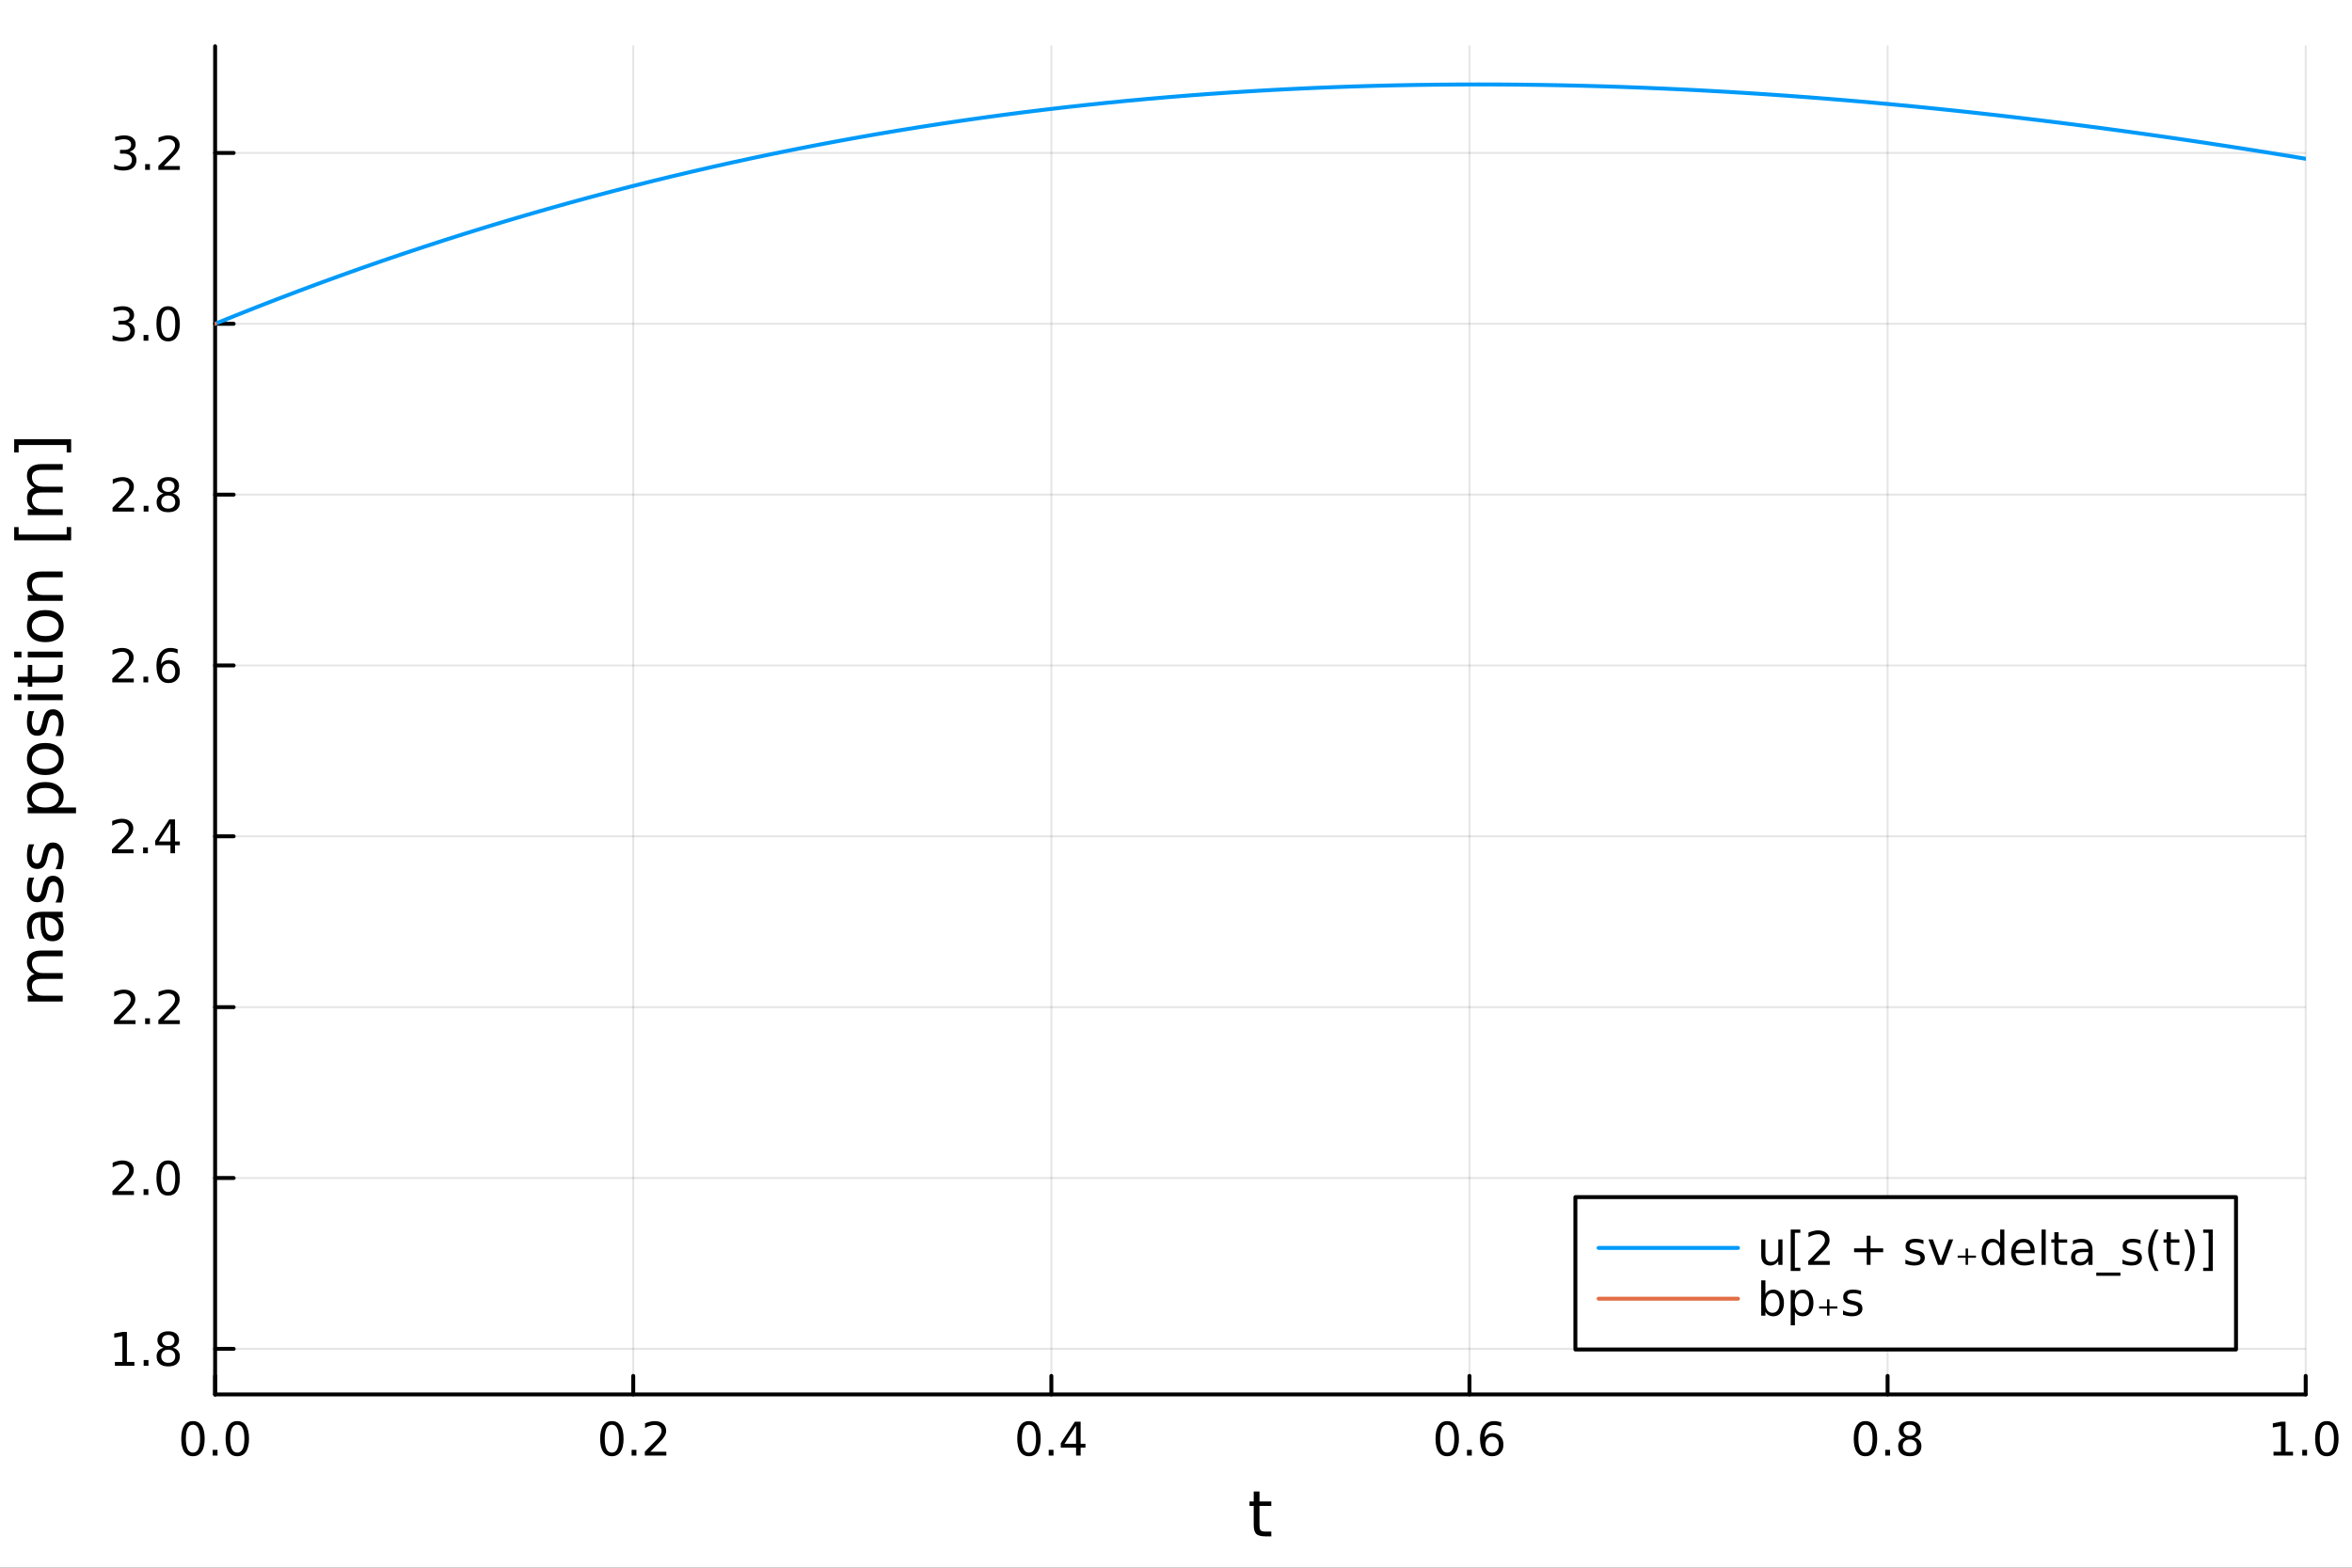 <?xml version="1.0" encoding="utf-8"?>
<svg xmlns="http://www.w3.org/2000/svg" xmlns:xlink="http://www.w3.org/1999/xlink" width="600" height="400" viewBox="0 0 2400 1600">
<rect x="0" y="0" width="2400" height="1600" fill="#333333" stroke="none"/>
<defs>
  <clipPath id="clip700">
    <rect x="0" y="0" width="2400" height="1600"/>
  </clipPath>
</defs>
<path clip-path="url(#clip700)" d="M0 1600 L2400 1600 L2400 0 L0 0  Z" fill="#ffffff" fill-rule="evenodd" fill-opacity="1"/>
<defs>
  <clipPath id="clip701">
    <rect x="480" y="0" width="1681" height="1600"/>
  </clipPath>
</defs>
<path clip-path="url(#clip700)" d="M219.519 1423.18 L2352.76 1423.18 L2352.76 47.244 L219.519 47.244  Z" fill="#ffffff" fill-rule="evenodd" fill-opacity="1"/>
<defs>
  <clipPath id="clip702">
    <rect x="219" y="47" width="2134" height="1377"/>
  </clipPath>
</defs>
<polyline clip-path="url(#clip702)" style="stroke:#000000; stroke-linecap:round; stroke-linejoin:round; stroke-width:2; stroke-opacity:0.1; fill:none" points="219.519,1423.18 219.519,47.244 "/>
<polyline clip-path="url(#clip702)" style="stroke:#000000; stroke-linecap:round; stroke-linejoin:round; stroke-width:2; stroke-opacity:0.1; fill:none" points="646.166,1423.18 646.166,47.244 "/>
<polyline clip-path="url(#clip702)" style="stroke:#000000; stroke-linecap:round; stroke-linejoin:round; stroke-width:2; stroke-opacity:0.1; fill:none" points="1072.81,1423.18 1072.81,47.244 "/>
<polyline clip-path="url(#clip702)" style="stroke:#000000; stroke-linecap:round; stroke-linejoin:round; stroke-width:2; stroke-opacity:0.1; fill:none" points="1499.46,1423.18 1499.46,47.244 "/>
<polyline clip-path="url(#clip702)" style="stroke:#000000; stroke-linecap:round; stroke-linejoin:round; stroke-width:2; stroke-opacity:0.1; fill:none" points="1926.11,1423.18 1926.11,47.244 "/>
<polyline clip-path="url(#clip702)" style="stroke:#000000; stroke-linecap:round; stroke-linejoin:round; stroke-width:2; stroke-opacity:0.1; fill:none" points="2352.76,1423.18 2352.76,47.244 "/>
<polyline clip-path="url(#clip702)" style="stroke:#000000; stroke-linecap:round; stroke-linejoin:round; stroke-width:2; stroke-opacity:0.1; fill:none" points="219.519,1376.64 2352.76,1376.64 "/>
<polyline clip-path="url(#clip702)" style="stroke:#000000; stroke-linecap:round; stroke-linejoin:round; stroke-width:2; stroke-opacity:0.1; fill:none" points="219.519,1202.28 2352.76,1202.28 "/>
<polyline clip-path="url(#clip702)" style="stroke:#000000; stroke-linecap:round; stroke-linejoin:round; stroke-width:2; stroke-opacity:0.1; fill:none" points="219.519,1027.91 2352.76,1027.91 "/>
<polyline clip-path="url(#clip702)" style="stroke:#000000; stroke-linecap:round; stroke-linejoin:round; stroke-width:2; stroke-opacity:0.1; fill:none" points="219.519,853.55 2352.76,853.55 "/>
<polyline clip-path="url(#clip702)" style="stroke:#000000; stroke-linecap:round; stroke-linejoin:round; stroke-width:2; stroke-opacity:0.1; fill:none" points="219.519,679.186 2352.76,679.186 "/>
<polyline clip-path="url(#clip702)" style="stroke:#000000; stroke-linecap:round; stroke-linejoin:round; stroke-width:2; stroke-opacity:0.1; fill:none" points="219.519,504.822 2352.76,504.822 "/>
<polyline clip-path="url(#clip702)" style="stroke:#000000; stroke-linecap:round; stroke-linejoin:round; stroke-width:2; stroke-opacity:0.1; fill:none" points="219.519,330.458 2352.76,330.458 "/>
<polyline clip-path="url(#clip702)" style="stroke:#000000; stroke-linecap:round; stroke-linejoin:round; stroke-width:2; stroke-opacity:0.1; fill:none" points="219.519,156.094 2352.76,156.094 "/>
<polyline clip-path="url(#clip700)" style="stroke:#000000; stroke-linecap:round; stroke-linejoin:round; stroke-width:4; stroke-opacity:1; fill:none" points="219.519,1423.18 2352.76,1423.18 "/>
<polyline clip-path="url(#clip700)" style="stroke:#000000; stroke-linecap:round; stroke-linejoin:round; stroke-width:4; stroke-opacity:1; fill:none" points="219.519,1423.18 219.519,1404.28 "/>
<polyline clip-path="url(#clip700)" style="stroke:#000000; stroke-linecap:round; stroke-linejoin:round; stroke-width:4; stroke-opacity:1; fill:none" points="646.166,1423.18 646.166,1404.28 "/>
<polyline clip-path="url(#clip700)" style="stroke:#000000; stroke-linecap:round; stroke-linejoin:round; stroke-width:4; stroke-opacity:1; fill:none" points="1072.81,1423.18 1072.81,1404.28 "/>
<polyline clip-path="url(#clip700)" style="stroke:#000000; stroke-linecap:round; stroke-linejoin:round; stroke-width:4; stroke-opacity:1; fill:none" points="1499.46,1423.18 1499.46,1404.28 "/>
<polyline clip-path="url(#clip700)" style="stroke:#000000; stroke-linecap:round; stroke-linejoin:round; stroke-width:4; stroke-opacity:1; fill:none" points="1926.11,1423.18 1926.11,1404.28 "/>
<polyline clip-path="url(#clip700)" style="stroke:#000000; stroke-linecap:round; stroke-linejoin:round; stroke-width:4; stroke-opacity:1; fill:none" points="2352.76,1423.18 2352.76,1404.28 "/>
<path clip-path="url(#clip700)" d="M196.903 1454.1 Q193.292 1454.1 191.464 1457.66 Q189.658 1461.2 189.658 1468.33 Q189.658 1475.44 191.464 1479.01 Q193.292 1482.55 196.903 1482.55 Q200.538 1482.55 202.343 1479.01 Q204.172 1475.44 204.172 1468.33 Q204.172 1461.2 202.343 1457.66 Q200.538 1454.1 196.903 1454.1 M196.903 1450.39 Q202.714 1450.39 205.769 1455 Q208.848 1459.58 208.848 1468.33 Q208.848 1477.06 205.769 1481.67 Q202.714 1486.25 196.903 1486.25 Q191.093 1486.25 188.015 1481.67 Q184.959 1477.06 184.959 1468.33 Q184.959 1459.58 188.015 1455 Q191.093 1450.39 196.903 1450.39 Z" fill="#000000" fill-rule="nonzero" fill-opacity="1" /><path clip-path="url(#clip700)" d="M217.065 1479.7 L221.95 1479.7 L221.95 1485.58 L217.065 1485.58 L217.065 1479.7 Z" fill="#000000" fill-rule="nonzero" fill-opacity="1" /><path clip-path="url(#clip700)" d="M242.135 1454.1 Q238.524 1454.1 236.695 1457.66 Q234.889 1461.2 234.889 1468.33 Q234.889 1475.44 236.695 1479.01 Q238.524 1482.55 242.135 1482.55 Q245.769 1482.55 247.574 1479.01 Q249.403 1475.44 249.403 1468.33 Q249.403 1461.2 247.574 1457.66 Q245.769 1454.1 242.135 1454.1 M242.135 1450.39 Q247.945 1450.39 251 1455 Q254.079 1459.58 254.079 1468.33 Q254.079 1477.06 251 1481.67 Q247.945 1486.25 242.135 1486.25 Q236.325 1486.25 233.246 1481.67 Q230.19 1477.06 230.19 1468.33 Q230.19 1459.58 233.246 1455 Q236.325 1450.39 242.135 1450.39 Z" fill="#000000" fill-rule="nonzero" fill-opacity="1" /><path clip-path="url(#clip700)" d="M624.349 1454.1 Q620.738 1454.1 618.91 1457.66 Q617.104 1461.2 617.104 1468.33 Q617.104 1475.44 618.91 1479.01 Q620.738 1482.55 624.349 1482.55 Q627.984 1482.55 629.789 1479.01 Q631.618 1475.44 631.618 1468.33 Q631.618 1461.2 629.789 1457.66 Q627.984 1454.1 624.349 1454.1 M624.349 1450.39 Q630.16 1450.39 633.215 1455 Q636.294 1459.58 636.294 1468.33 Q636.294 1477.06 633.215 1481.67 Q630.16 1486.25 624.349 1486.25 Q618.539 1486.25 615.461 1481.67 Q612.405 1477.06 612.405 1468.33 Q612.405 1459.58 615.461 1455 Q618.539 1450.39 624.349 1450.39 Z" fill="#000000" fill-rule="nonzero" fill-opacity="1" /><path clip-path="url(#clip700)" d="M644.511 1479.7 L649.396 1479.7 L649.396 1485.58 L644.511 1485.58 L644.511 1479.7 Z" fill="#000000" fill-rule="nonzero" fill-opacity="1" /><path clip-path="url(#clip700)" d="M663.608 1481.64 L679.928 1481.64 L679.928 1485.58 L657.983 1485.58 L657.983 1481.64 Q660.646 1478.89 665.229 1474.26 Q669.835 1469.61 671.016 1468.27 Q673.261 1465.74 674.141 1464.01 Q675.044 1462.25 675.044 1460.56 Q675.044 1457.8 673.099 1456.07 Q671.178 1454.33 668.076 1454.33 Q665.877 1454.33 663.423 1455.09 Q660.993 1455.86 658.215 1457.41 L658.215 1452.69 Q661.039 1451.55 663.493 1450.97 Q665.946 1450.39 667.983 1450.39 Q673.354 1450.39 676.548 1453.08 Q679.743 1455.77 679.743 1460.26 Q679.743 1462.39 678.932 1464.31 Q678.145 1466.2 676.039 1468.8 Q675.46 1469.47 672.358 1472.69 Q669.257 1475.88 663.608 1481.64 Z" fill="#000000" fill-rule="nonzero" fill-opacity="1" /><path clip-path="url(#clip700)" d="M1049.96 1454.1 Q1046.34 1454.1 1044.52 1457.66 Q1042.71 1461.2 1042.71 1468.33 Q1042.71 1475.44 1044.52 1479.01 Q1046.34 1482.55 1049.96 1482.55 Q1053.59 1482.55 1055.39 1479.01 Q1057.22 1475.44 1057.22 1468.33 Q1057.22 1461.2 1055.39 1457.66 Q1053.59 1454.1 1049.96 1454.1 M1049.96 1450.39 Q1055.77 1450.39 1058.82 1455 Q1061.9 1459.58 1061.9 1468.33 Q1061.9 1477.06 1058.82 1481.67 Q1055.77 1486.25 1049.96 1486.25 Q1044.14 1486.25 1041.07 1481.67 Q1038.01 1477.06 1038.01 1468.33 Q1038.01 1459.58 1041.07 1455 Q1044.14 1450.39 1049.96 1450.39 Z" fill="#000000" fill-rule="nonzero" fill-opacity="1" /><path clip-path="url(#clip700)" d="M1070.12 1479.7 L1075 1479.7 L1075 1485.58 L1070.12 1485.58 L1070.12 1479.7 Z" fill="#000000" fill-rule="nonzero" fill-opacity="1" /><path clip-path="url(#clip700)" d="M1098.03 1455.09 L1086.23 1473.54 L1098.03 1473.54 L1098.03 1455.09 M1096.81 1451.02 L1102.69 1451.02 L1102.69 1473.54 L1107.62 1473.54 L1107.62 1477.43 L1102.69 1477.43 L1102.69 1485.58 L1098.03 1485.58 L1098.03 1477.43 L1082.43 1477.43 L1082.43 1472.92 L1096.81 1451.02 Z" fill="#000000" fill-rule="nonzero" fill-opacity="1" /><path clip-path="url(#clip700)" d="M1476.76 1454.1 Q1473.15 1454.1 1471.32 1457.66 Q1469.52 1461.2 1469.52 1468.33 Q1469.52 1475.44 1471.32 1479.01 Q1473.15 1482.55 1476.76 1482.55 Q1480.4 1482.55 1482.2 1479.01 Q1484.03 1475.44 1484.03 1468.33 Q1484.03 1461.2 1482.2 1457.66 Q1480.4 1454.1 1476.76 1454.1 M1476.76 1450.39 Q1482.57 1450.39 1485.63 1455 Q1488.71 1459.58 1488.71 1468.33 Q1488.71 1477.06 1485.63 1481.67 Q1482.57 1486.25 1476.76 1486.25 Q1470.95 1486.25 1467.88 1481.67 Q1464.82 1477.06 1464.82 1468.33 Q1464.82 1459.58 1467.88 1455 Q1470.95 1450.39 1476.76 1450.39 Z" fill="#000000" fill-rule="nonzero" fill-opacity="1" /><path clip-path="url(#clip700)" d="M1496.93 1479.7 L1501.81 1479.7 L1501.81 1485.58 L1496.93 1485.58 L1496.93 1479.7 Z" fill="#000000" fill-rule="nonzero" fill-opacity="1" /><path clip-path="url(#clip700)" d="M1522.57 1466.44 Q1519.43 1466.44 1517.57 1468.59 Q1515.75 1470.74 1515.75 1474.49 Q1515.75 1478.22 1517.57 1480.39 Q1519.43 1482.55 1522.57 1482.55 Q1525.72 1482.55 1527.55 1480.39 Q1529.4 1478.22 1529.4 1474.49 Q1529.4 1470.74 1527.55 1468.59 Q1525.72 1466.44 1522.57 1466.44 M1531.86 1451.78 L1531.86 1456.04 Q1530.1 1455.21 1528.29 1454.77 Q1526.51 1454.33 1524.75 1454.33 Q1520.12 1454.33 1517.67 1457.45 Q1515.24 1460.58 1514.89 1466.9 Q1516.26 1464.89 1518.32 1463.82 Q1520.38 1462.73 1522.85 1462.73 Q1528.06 1462.73 1531.07 1465.9 Q1534.1 1469.05 1534.1 1474.49 Q1534.1 1479.82 1530.95 1483.03 Q1527.81 1486.25 1522.57 1486.25 Q1516.58 1486.25 1513.41 1481.67 Q1510.24 1477.06 1510.24 1468.33 Q1510.24 1460.14 1514.13 1455.28 Q1518.01 1450.39 1524.57 1450.39 Q1526.32 1450.39 1528.11 1450.74 Q1529.91 1451.09 1531.86 1451.78 Z" fill="#000000" fill-rule="nonzero" fill-opacity="1" /><path clip-path="url(#clip700)" d="M1903.54 1454.1 Q1899.93 1454.1 1898.1 1457.66 Q1896.29 1461.2 1896.29 1468.33 Q1896.29 1475.44 1898.1 1479.01 Q1899.93 1482.55 1903.54 1482.55 Q1907.17 1482.55 1908.98 1479.01 Q1910.81 1475.44 1910.81 1468.33 Q1910.81 1461.2 1908.98 1457.66 Q1907.17 1454.1 1903.54 1454.1 M1903.54 1450.39 Q1909.35 1450.39 1912.4 1455 Q1915.48 1459.58 1915.48 1468.33 Q1915.48 1477.06 1912.4 1481.67 Q1909.35 1486.25 1903.54 1486.25 Q1897.73 1486.25 1894.65 1481.67 Q1891.59 1477.06 1891.59 1468.33 Q1891.59 1459.58 1894.65 1455 Q1897.73 1450.39 1903.54 1450.39 Z" fill="#000000" fill-rule="nonzero" fill-opacity="1" /><path clip-path="url(#clip700)" d="M1923.7 1479.7 L1928.59 1479.7 L1928.59 1485.58 L1923.7 1485.58 L1923.7 1479.7 Z" fill="#000000" fill-rule="nonzero" fill-opacity="1" /><path clip-path="url(#clip700)" d="M1948.77 1469.17 Q1945.44 1469.17 1943.52 1470.95 Q1941.62 1472.73 1941.62 1475.86 Q1941.62 1478.98 1943.52 1480.77 Q1945.44 1482.55 1948.77 1482.55 Q1952.1 1482.55 1954.03 1480.77 Q1955.95 1478.96 1955.95 1475.86 Q1955.95 1472.73 1954.03 1470.95 Q1952.13 1469.17 1948.77 1469.17 M1944.09 1467.18 Q1941.09 1466.44 1939.4 1464.38 Q1937.73 1462.32 1937.73 1459.35 Q1937.73 1455.21 1940.67 1452.8 Q1943.63 1450.39 1948.77 1450.39 Q1953.93 1450.39 1956.87 1452.8 Q1959.81 1455.21 1959.81 1459.35 Q1959.81 1462.32 1958.12 1464.38 Q1956.46 1466.44 1953.47 1467.18 Q1956.85 1467.96 1958.72 1470.26 Q1960.62 1472.55 1960.62 1475.86 Q1960.62 1480.88 1957.54 1483.57 Q1954.49 1486.25 1948.77 1486.25 Q1943.05 1486.25 1939.97 1483.57 Q1936.92 1480.88 1936.92 1475.86 Q1936.92 1472.55 1938.82 1470.26 Q1940.71 1467.96 1944.09 1467.18 M1942.38 1459.79 Q1942.38 1462.48 1944.05 1463.98 Q1945.74 1465.49 1948.77 1465.49 Q1951.78 1465.49 1953.47 1463.98 Q1955.18 1462.48 1955.18 1459.79 Q1955.18 1457.11 1953.47 1455.6 Q1951.78 1454.1 1948.77 1454.1 Q1945.74 1454.1 1944.05 1455.6 Q1942.38 1457.11 1942.38 1459.79 Z" fill="#000000" fill-rule="nonzero" fill-opacity="1" /><path clip-path="url(#clip700)" d="M2319.91 1481.64 L2327.55 1481.64 L2327.55 1455.28 L2319.24 1456.95 L2319.24 1452.69 L2327.5 1451.02 L2332.18 1451.02 L2332.18 1481.64 L2339.82 1481.64 L2339.82 1485.58 L2319.91 1485.58 L2319.91 1481.64 Z" fill="#000000" fill-rule="nonzero" fill-opacity="1" /><path clip-path="url(#clip700)" d="M2349.26 1479.7 L2354.14 1479.7 L2354.14 1485.58 L2349.26 1485.58 L2349.26 1479.7 Z" fill="#000000" fill-rule="nonzero" fill-opacity="1" /><path clip-path="url(#clip700)" d="M2374.33 1454.1 Q2370.72 1454.1 2368.89 1457.66 Q2367.08 1461.2 2367.08 1468.33 Q2367.08 1475.44 2368.89 1479.01 Q2370.72 1482.55 2374.33 1482.55 Q2377.96 1482.55 2379.77 1479.01 Q2381.6 1475.44 2381.6 1468.33 Q2381.6 1461.2 2379.77 1457.66 Q2377.96 1454.1 2374.33 1454.1 M2374.33 1450.39 Q2380.14 1450.39 2383.2 1455 Q2386.27 1459.58 2386.27 1468.33 Q2386.27 1477.06 2383.2 1481.67 Q2380.14 1486.25 2374.33 1486.25 Q2368.52 1486.25 2365.44 1481.67 Q2362.39 1477.06 2362.39 1468.33 Q2362.39 1459.58 2365.44 1455 Q2368.52 1450.39 2374.33 1450.39 Z" fill="#000000" fill-rule="nonzero" fill-opacity="1" /><path clip-path="url(#clip700)" d="M1285.2 1522.27 L1285.2 1532.4 L1297.26 1532.4 L1297.26 1536.95 L1285.2 1536.95 L1285.2 1556.3 Q1285.2 1560.66 1286.38 1561.9 Q1287.59 1563.14 1291.25 1563.14 L1297.26 1563.14 L1297.26 1568.04 L1291.25 1568.04 Q1284.47 1568.04 1281.89 1565.53 Q1279.31 1562.98 1279.31 1556.3 L1279.31 1536.95 L1275.01 1536.95 L1275.01 1532.4 L1279.31 1532.4 L1279.31 1522.27 L1285.2 1522.27 Z" fill="#000000" fill-rule="nonzero" fill-opacity="1" /><polyline clip-path="url(#clip700)" style="stroke:#000000; stroke-linecap:round; stroke-linejoin:round; stroke-width:4; stroke-opacity:1; fill:none" points="219.519,1423.18 219.519,47.244 "/>
<polyline clip-path="url(#clip700)" style="stroke:#000000; stroke-linecap:round; stroke-linejoin:round; stroke-width:4; stroke-opacity:1; fill:none" points="219.519,1376.64 238.417,1376.64 "/>
<polyline clip-path="url(#clip700)" style="stroke:#000000; stroke-linecap:round; stroke-linejoin:round; stroke-width:4; stroke-opacity:1; fill:none" points="219.519,1202.28 238.417,1202.28 "/>
<polyline clip-path="url(#clip700)" style="stroke:#000000; stroke-linecap:round; stroke-linejoin:round; stroke-width:4; stroke-opacity:1; fill:none" points="219.519,1027.91 238.417,1027.91 "/>
<polyline clip-path="url(#clip700)" style="stroke:#000000; stroke-linecap:round; stroke-linejoin:round; stroke-width:4; stroke-opacity:1; fill:none" points="219.519,853.55 238.417,853.55 "/>
<polyline clip-path="url(#clip700)" style="stroke:#000000; stroke-linecap:round; stroke-linejoin:round; stroke-width:4; stroke-opacity:1; fill:none" points="219.519,679.186 238.417,679.186 "/>
<polyline clip-path="url(#clip700)" style="stroke:#000000; stroke-linecap:round; stroke-linejoin:round; stroke-width:4; stroke-opacity:1; fill:none" points="219.519,504.822 238.417,504.822 "/>
<polyline clip-path="url(#clip700)" style="stroke:#000000; stroke-linecap:round; stroke-linejoin:round; stroke-width:4; stroke-opacity:1; fill:none" points="219.519,330.458 238.417,330.458 "/>
<polyline clip-path="url(#clip700)" style="stroke:#000000; stroke-linecap:round; stroke-linejoin:round; stroke-width:4; stroke-opacity:1; fill:none" points="219.519,156.094 238.417,156.094 "/>
<path clip-path="url(#clip700)" d="M117.246 1389.99 L124.885 1389.99 L124.885 1363.62 L116.575 1365.29 L116.575 1361.03 L124.839 1359.36 L129.515 1359.36 L129.515 1389.99 L137.154 1389.99 L137.154 1393.92 L117.246 1393.92 L117.246 1389.99 Z" fill="#000000" fill-rule="nonzero" fill-opacity="1" /><path clip-path="url(#clip700)" d="M146.598 1388.04 L151.482 1388.04 L151.482 1393.92 L146.598 1393.92 L146.598 1388.04 Z" fill="#000000" fill-rule="nonzero" fill-opacity="1" /><path clip-path="url(#clip700)" d="M171.667 1377.51 Q168.334 1377.51 166.413 1379.29 Q164.515 1381.07 164.515 1384.2 Q164.515 1387.32 166.413 1389.11 Q168.334 1390.89 171.667 1390.89 Q175.001 1390.89 176.922 1389.11 Q178.843 1387.3 178.843 1384.2 Q178.843 1381.07 176.922 1379.29 Q175.024 1377.51 171.667 1377.51 M166.991 1375.52 Q163.982 1374.78 162.292 1372.72 Q160.626 1370.66 160.626 1367.7 Q160.626 1363.55 163.565 1361.14 Q166.528 1358.74 171.667 1358.74 Q176.829 1358.74 179.769 1361.14 Q182.709 1363.55 182.709 1367.7 Q182.709 1370.66 181.019 1372.72 Q179.352 1374.78 176.366 1375.52 Q179.746 1376.31 181.621 1378.6 Q183.519 1380.89 183.519 1384.2 Q183.519 1389.22 180.44 1391.91 Q177.385 1394.59 171.667 1394.59 Q165.95 1394.59 162.871 1391.91 Q159.815 1389.22 159.815 1384.2 Q159.815 1380.89 161.714 1378.6 Q163.612 1376.31 166.991 1375.52 M165.278 1368.13 Q165.278 1370.82 166.945 1372.32 Q168.635 1373.83 171.667 1373.83 Q174.677 1373.83 176.366 1372.32 Q178.079 1370.82 178.079 1368.13 Q178.079 1365.45 176.366 1363.95 Q174.677 1362.44 171.667 1362.44 Q168.635 1362.44 166.945 1363.95 Q165.278 1365.45 165.278 1368.13 Z" fill="#000000" fill-rule="nonzero" fill-opacity="1" /><path clip-path="url(#clip700)" d="M120.371 1215.62 L136.691 1215.62 L136.691 1219.56 L114.746 1219.56 L114.746 1215.62 Q117.408 1212.87 121.992 1208.24 Q126.598 1203.59 127.779 1202.24 Q130.024 1199.72 130.904 1197.98 Q131.806 1196.22 131.806 1194.53 Q131.806 1191.78 129.862 1190.04 Q127.941 1188.31 124.839 1188.31 Q122.64 1188.31 120.186 1189.07 Q117.756 1189.84 114.978 1191.39 L114.978 1186.66 Q117.802 1185.53 120.255 1184.95 Q122.709 1184.37 124.746 1184.37 Q130.117 1184.37 133.311 1187.06 Q136.505 1189.74 136.505 1194.23 Q136.505 1196.36 135.695 1198.28 Q134.908 1200.18 132.802 1202.78 Q132.223 1203.45 129.121 1206.66 Q126.019 1209.86 120.371 1215.62 Z" fill="#000000" fill-rule="nonzero" fill-opacity="1" /><path clip-path="url(#clip700)" d="M146.505 1213.68 L151.39 1213.68 L151.39 1219.56 L146.505 1219.56 L146.505 1213.68 Z" fill="#000000" fill-rule="nonzero" fill-opacity="1" /><path clip-path="url(#clip700)" d="M171.575 1188.08 Q167.964 1188.08 166.135 1191.64 Q164.329 1195.18 164.329 1202.31 Q164.329 1209.42 166.135 1212.98 Q167.964 1216.53 171.575 1216.53 Q175.209 1216.53 177.014 1212.98 Q178.843 1209.42 178.843 1202.31 Q178.843 1195.18 177.014 1191.64 Q175.209 1188.08 171.575 1188.08 M171.575 1184.37 Q177.385 1184.37 180.44 1188.98 Q183.519 1193.56 183.519 1202.31 Q183.519 1211.04 180.44 1215.65 Q177.385 1220.23 171.575 1220.23 Q165.765 1220.23 162.686 1215.65 Q159.63 1211.04 159.63 1202.31 Q159.63 1193.56 162.686 1188.98 Q165.765 1184.37 171.575 1184.37 Z" fill="#000000" fill-rule="nonzero" fill-opacity="1" /><path clip-path="url(#clip700)" d="M121.968 1041.26 L138.288 1041.26 L138.288 1045.19 L116.343 1045.19 L116.343 1041.26 Q119.006 1038.5 123.589 1033.87 Q128.195 1029.22 129.376 1027.88 Q131.621 1025.36 132.501 1023.62 Q133.404 1021.86 133.404 1020.17 Q133.404 1017.42 131.459 1015.68 Q129.538 1013.94 126.436 1013.94 Q124.237 1013.94 121.783 1014.71 Q119.353 1015.47 116.575 1017.02 L116.575 1012.3 Q119.399 1011.17 121.853 1010.59 Q124.306 1010.01 126.343 1010.01 Q131.714 1010.01 134.908 1012.69 Q138.103 1015.38 138.103 1019.87 Q138.103 1022 137.292 1023.92 Q136.505 1025.82 134.399 1028.41 Q133.82 1029.08 130.718 1032.3 Q127.617 1035.49 121.968 1041.26 Z" fill="#000000" fill-rule="nonzero" fill-opacity="1" /><path clip-path="url(#clip700)" d="M148.103 1039.31 L152.987 1039.31 L152.987 1045.19 L148.103 1045.19 L148.103 1039.31 Z" fill="#000000" fill-rule="nonzero" fill-opacity="1" /><path clip-path="url(#clip700)" d="M167.2 1041.26 L183.519 1041.26 L183.519 1045.19 L161.575 1045.19 L161.575 1041.26 Q164.237 1038.5 168.82 1033.87 Q173.427 1029.22 174.607 1027.88 Q176.852 1025.36 177.732 1023.62 Q178.635 1021.86 178.635 1020.17 Q178.635 1017.42 176.69 1015.68 Q174.769 1013.94 171.667 1013.94 Q169.468 1013.94 167.015 1014.71 Q164.584 1015.47 161.806 1017.02 L161.806 1012.3 Q164.63 1011.17 167.084 1010.59 Q169.538 1010.01 171.575 1010.01 Q176.945 1010.01 180.139 1012.69 Q183.334 1015.38 183.334 1019.87 Q183.334 1022 182.524 1023.92 Q181.737 1025.82 179.63 1028.41 Q179.051 1029.08 175.95 1032.3 Q172.848 1035.49 167.2 1041.26 Z" fill="#000000" fill-rule="nonzero" fill-opacity="1" /><path clip-path="url(#clip700)" d="M119.885 866.895 L136.204 866.895 L136.204 870.83 L114.26 870.83 L114.26 866.895 Q116.922 864.14 121.505 859.511 Q126.112 854.858 127.292 853.515 Q129.538 850.992 130.417 849.256 Q131.32 847.497 131.32 845.807 Q131.32 843.052 129.376 841.316 Q127.455 839.58 124.353 839.58 Q122.154 839.58 119.7 840.344 Q117.269 841.108 114.492 842.659 L114.492 837.937 Q117.316 836.802 119.769 836.224 Q122.223 835.645 124.26 835.645 Q129.63 835.645 132.825 838.33 Q136.019 841.015 136.019 845.506 Q136.019 847.636 135.209 849.557 Q134.422 851.455 132.316 854.048 Q131.737 854.719 128.635 857.937 Q125.533 861.131 119.885 866.895 Z" fill="#000000" fill-rule="nonzero" fill-opacity="1" /><path clip-path="url(#clip700)" d="M146.019 864.95 L150.903 864.95 L150.903 870.83 L146.019 870.83 L146.019 864.95 Z" fill="#000000" fill-rule="nonzero" fill-opacity="1" /><path clip-path="url(#clip700)" d="M173.936 840.344 L162.13 858.793 L173.936 858.793 L173.936 840.344 M172.709 836.27 L178.589 836.27 L178.589 858.793 L183.519 858.793 L183.519 862.682 L178.589 862.682 L178.589 870.83 L173.936 870.83 L173.936 862.682 L158.334 862.682 L158.334 858.168 L172.709 836.27 Z" fill="#000000" fill-rule="nonzero" fill-opacity="1" /><path clip-path="url(#clip700)" d="M120.209 692.531 L136.529 692.531 L136.529 696.466 L114.584 696.466 L114.584 692.531 Q117.246 689.776 121.83 685.147 Q126.436 680.494 127.617 679.151 Q129.862 676.628 130.742 674.892 Q131.644 673.133 131.644 671.443 Q131.644 668.688 129.7 666.952 Q127.779 665.216 124.677 665.216 Q122.478 665.216 120.024 665.98 Q117.593 666.744 114.816 668.295 L114.816 663.573 Q117.64 662.438 120.093 661.86 Q122.547 661.281 124.584 661.281 Q129.955 661.281 133.149 663.966 Q136.343 666.651 136.343 671.142 Q136.343 673.272 135.533 675.193 Q134.746 677.091 132.64 679.684 Q132.061 680.355 128.959 683.573 Q125.857 686.767 120.209 692.531 Z" fill="#000000" fill-rule="nonzero" fill-opacity="1" /><path clip-path="url(#clip700)" d="M146.343 690.586 L151.228 690.586 L151.228 696.466 L146.343 696.466 L146.343 690.586 Z" fill="#000000" fill-rule="nonzero" fill-opacity="1" /><path clip-path="url(#clip700)" d="M171.991 677.323 Q168.843 677.323 166.991 679.475 Q165.163 681.628 165.163 685.378 Q165.163 689.105 166.991 691.281 Q168.843 693.434 171.991 693.434 Q175.139 693.434 176.968 691.281 Q178.82 689.105 178.82 685.378 Q178.82 681.628 176.968 679.475 Q175.139 677.323 171.991 677.323 M181.274 662.67 L181.274 666.929 Q179.514 666.096 177.709 665.656 Q175.926 665.216 174.167 665.216 Q169.538 665.216 167.084 668.341 Q164.653 671.466 164.306 677.786 Q165.672 675.772 167.732 674.707 Q169.792 673.619 172.269 673.619 Q177.477 673.619 180.487 676.79 Q183.519 679.938 183.519 685.378 Q183.519 690.702 180.371 693.92 Q177.223 697.137 171.991 697.137 Q165.996 697.137 162.825 692.554 Q159.653 687.948 159.653 679.221 Q159.653 671.026 163.542 666.165 Q167.431 661.281 173.982 661.281 Q175.741 661.281 177.524 661.628 Q179.329 661.976 181.274 662.67 Z" fill="#000000" fill-rule="nonzero" fill-opacity="1" /><path clip-path="url(#clip700)" d="M120.464 518.167 L136.783 518.167 L136.783 522.102 L114.839 522.102 L114.839 518.167 Q117.501 515.412 122.084 510.783 Q126.691 506.13 127.871 504.787 Q130.117 502.264 130.996 500.528 Q131.899 498.769 131.899 497.079 Q131.899 494.325 129.955 492.588 Q128.033 490.852 124.931 490.852 Q122.732 490.852 120.279 491.616 Q117.848 492.38 115.07 493.931 L115.07 489.209 Q117.894 488.075 120.348 487.496 Q122.802 486.917 124.839 486.917 Q130.209 486.917 133.404 489.602 Q136.598 492.288 136.598 496.778 Q136.598 498.908 135.788 500.829 Q135.001 502.727 132.894 505.32 Q132.316 505.991 129.214 509.209 Q126.112 512.403 120.464 518.167 Z" fill="#000000" fill-rule="nonzero" fill-opacity="1" /><path clip-path="url(#clip700)" d="M146.598 516.223 L151.482 516.223 L151.482 522.102 L146.598 522.102 L146.598 516.223 Z" fill="#000000" fill-rule="nonzero" fill-opacity="1" /><path clip-path="url(#clip700)" d="M171.667 505.69 Q168.334 505.69 166.413 507.473 Q164.515 509.255 164.515 512.38 Q164.515 515.505 166.413 517.287 Q168.334 519.07 171.667 519.07 Q175.001 519.07 176.922 517.287 Q178.843 515.482 178.843 512.38 Q178.843 509.255 176.922 507.473 Q175.024 505.69 171.667 505.69 M166.991 503.7 Q163.982 502.959 162.292 500.899 Q160.626 498.838 160.626 495.875 Q160.626 491.732 163.565 489.325 Q166.528 486.917 171.667 486.917 Q176.829 486.917 179.769 489.325 Q182.709 491.732 182.709 495.875 Q182.709 498.838 181.019 500.899 Q179.352 502.959 176.366 503.7 Q179.746 504.487 181.621 506.778 Q183.519 509.07 183.519 512.38 Q183.519 517.403 180.44 520.088 Q177.385 522.773 171.667 522.773 Q165.95 522.773 162.871 520.088 Q159.815 517.403 159.815 512.38 Q159.815 509.07 161.714 506.778 Q163.612 504.487 166.991 503.7 M165.278 496.315 Q165.278 499 166.945 500.505 Q168.635 502.01 171.667 502.01 Q174.677 502.01 176.366 500.505 Q178.079 499 178.079 496.315 Q178.079 493.63 176.366 492.125 Q174.677 490.621 171.667 490.621 Q168.635 490.621 166.945 492.125 Q165.278 493.63 165.278 496.315 Z" fill="#000000" fill-rule="nonzero" fill-opacity="1" /><path clip-path="url(#clip700)" d="M130.51 329.104 Q133.867 329.822 135.742 332.09 Q137.64 334.359 137.64 337.692 Q137.64 342.808 134.121 345.609 Q130.603 348.41 124.121 348.41 Q121.945 348.41 119.63 347.97 Q117.339 347.553 114.885 346.697 L114.885 342.183 Q116.83 343.317 119.144 343.896 Q121.459 344.474 123.982 344.474 Q128.38 344.474 130.672 342.738 Q132.987 341.002 132.987 337.692 Q132.987 334.636 130.834 332.924 Q128.705 331.187 124.885 331.187 L120.857 331.187 L120.857 327.345 L125.07 327.345 Q128.519 327.345 130.348 325.979 Q132.177 324.59 132.177 321.998 Q132.177 319.336 130.279 317.924 Q128.404 316.488 124.885 316.488 Q122.964 316.488 120.765 316.905 Q118.566 317.322 115.927 318.201 L115.927 314.035 Q118.589 313.294 120.904 312.924 Q123.242 312.553 125.302 312.553 Q130.626 312.553 133.728 314.984 Q136.829 317.391 136.829 321.512 Q136.829 324.382 135.186 326.373 Q133.542 328.34 130.51 329.104 Z" fill="#000000" fill-rule="nonzero" fill-opacity="1" /><path clip-path="url(#clip700)" d="M146.505 341.859 L151.39 341.859 L151.39 347.738 L146.505 347.738 L146.505 341.859 Z" fill="#000000" fill-rule="nonzero" fill-opacity="1" /><path clip-path="url(#clip700)" d="M171.575 316.257 Q167.964 316.257 166.135 319.822 Q164.329 323.363 164.329 330.493 Q164.329 337.599 166.135 341.164 Q167.964 344.706 171.575 344.706 Q175.209 344.706 177.014 341.164 Q178.843 337.599 178.843 330.493 Q178.843 323.363 177.014 319.822 Q175.209 316.257 171.575 316.257 M171.575 312.553 Q177.385 312.553 180.44 317.16 Q183.519 321.743 183.519 330.493 Q183.519 339.22 180.44 343.826 Q177.385 348.41 171.575 348.41 Q165.765 348.41 162.686 343.826 Q159.63 339.22 159.63 330.493 Q159.63 321.743 162.686 317.16 Q165.765 312.553 171.575 312.553 Z" fill="#000000" fill-rule="nonzero" fill-opacity="1" /><path clip-path="url(#clip700)" d="M132.107 154.74 Q135.464 155.458 137.339 157.726 Q139.237 159.995 139.237 163.328 Q139.237 168.444 135.718 171.245 Q132.2 174.046 125.718 174.046 Q123.543 174.046 121.228 173.606 Q118.936 173.189 116.482 172.333 L116.482 167.819 Q118.427 168.953 120.742 169.532 Q123.056 170.11 125.58 170.11 Q129.978 170.11 132.269 168.374 Q134.584 166.638 134.584 163.328 Q134.584 160.273 132.431 158.56 Q130.302 156.824 126.482 156.824 L122.455 156.824 L122.455 152.981 L126.667 152.981 Q130.117 152.981 131.945 151.615 Q133.774 150.226 133.774 147.634 Q133.774 144.972 131.876 143.56 Q130.001 142.125 126.482 142.125 Q124.561 142.125 122.362 142.541 Q120.163 142.958 117.524 143.837 L117.524 139.671 Q120.186 138.93 122.501 138.56 Q124.839 138.189 126.899 138.189 Q132.223 138.189 135.325 140.62 Q138.427 143.027 138.427 147.148 Q138.427 150.018 136.783 152.009 Q135.14 153.976 132.107 154.74 Z" fill="#000000" fill-rule="nonzero" fill-opacity="1" /><path clip-path="url(#clip700)" d="M148.103 167.495 L152.987 167.495 L152.987 173.374 L148.103 173.374 L148.103 167.495 Z" fill="#000000" fill-rule="nonzero" fill-opacity="1" /><path clip-path="url(#clip700)" d="M167.2 169.439 L183.519 169.439 L183.519 173.374 L161.575 173.374 L161.575 169.439 Q164.237 166.685 168.82 162.055 Q173.427 157.402 174.607 156.06 Q176.852 153.537 177.732 151.8 Q178.635 150.041 178.635 148.351 Q178.635 145.597 176.69 143.861 Q174.769 142.125 171.667 142.125 Q169.468 142.125 167.015 142.888 Q164.584 143.652 161.806 145.203 L161.806 140.481 Q164.63 139.347 167.084 138.768 Q169.538 138.189 171.575 138.189 Q176.945 138.189 180.139 140.875 Q183.334 143.56 183.334 148.05 Q183.334 150.18 182.524 152.101 Q181.737 153.999 179.63 156.592 Q179.051 157.263 175.95 160.481 Q172.848 163.675 167.2 169.439 Z" fill="#000000" fill-rule="nonzero" fill-opacity="1" /><path clip-path="url(#clip700)" d="M35.199 994.153 Q31.253 991.957 29.375 988.901 Q27.497 985.846 27.497 981.708 Q27.497 976.138 31.412 973.114 Q35.295 970.091 42.488 970.091 L64.004 970.091 L64.004 975.979 L42.679 975.979 Q37.555 975.979 35.072 977.793 Q32.589 979.607 32.589 983.331 Q32.589 987.883 35.613 990.525 Q38.637 993.166 43.857 993.166 L64.004 993.166 L64.004 999.055 L42.679 999.055 Q37.523 999.055 35.072 1000.87 Q32.589 1002.68 32.589 1006.47 Q32.589 1010.96 35.645 1013.6 Q38.669 1016.24 43.857 1016.24 L64.004 1016.24 L64.004 1022.13 L28.356 1022.13 L28.356 1016.24 L33.894 1016.24 Q30.616 1014.24 29.056 1011.44 Q27.497 1008.63 27.497 1004.78 Q27.497 1000.9 29.47 998.195 Q31.444 995.458 35.199 994.153 Z" fill="#000000" fill-rule="nonzero" fill-opacity="1" /><path clip-path="url(#clip700)" d="M46.085 942.209 Q46.085 949.307 47.708 952.044 Q49.331 954.781 53.246 954.781 Q56.365 954.781 58.211 952.744 Q60.026 950.675 60.026 947.142 Q60.026 942.272 56.588 939.344 Q53.119 936.384 47.39 936.384 L46.085 936.384 L46.085 942.209 M43.666 930.528 L64.004 930.528 L64.004 936.384 L58.593 936.384 Q61.84 938.389 63.399 941.381 Q64.927 944.373 64.927 948.702 Q64.927 954.176 61.872 957.423 Q58.784 960.638 53.628 960.638 Q47.612 960.638 44.557 956.627 Q41.501 952.585 41.501 944.596 L41.501 936.384 L40.928 936.384 Q36.886 936.384 34.69 939.058 Q32.462 941.7 32.462 946.506 Q32.462 949.561 33.194 952.458 Q33.926 955.354 35.39 958.028 L29.98 958.028 Q28.738 954.813 28.133 951.789 Q27.497 948.766 27.497 945.901 Q27.497 938.167 31.507 934.347 Q35.518 930.528 43.666 930.528 Z" fill="#000000" fill-rule="nonzero" fill-opacity="1" /><path clip-path="url(#clip700)" d="M29.407 895.739 L34.945 895.739 Q33.672 898.222 33.035 900.895 Q32.398 903.569 32.398 906.434 Q32.398 910.794 33.735 912.99 Q35.072 915.155 37.746 915.155 Q39.783 915.155 40.96 913.595 Q42.106 912.035 43.157 907.325 L43.602 905.32 Q44.939 899.081 47.39 896.471 Q49.809 893.829 54.169 893.829 Q59.134 893.829 62.031 897.776 Q64.927 901.691 64.927 908.566 Q64.927 911.431 64.354 914.55 Q63.813 917.637 62.699 921.075 L56.652 921.075 Q58.339 917.828 59.198 914.677 Q60.026 911.526 60.026 908.439 Q60.026 904.301 58.625 902.073 Q57.193 899.845 54.615 899.845 Q52.228 899.845 50.955 901.468 Q49.681 903.06 48.504 908.502 L48.026 910.539 Q46.88 915.982 44.525 918.401 Q42.138 920.82 38 920.82 Q32.971 920.82 30.234 917.255 Q27.497 913.69 27.497 907.134 Q27.497 903.887 27.974 901.023 Q28.452 898.158 29.407 895.739 Z" fill="#000000" fill-rule="nonzero" fill-opacity="1" /><path clip-path="url(#clip700)" d="M29.407 861.778 L34.945 861.778 Q33.672 864.261 33.035 866.934 Q32.398 869.608 32.398 872.473 Q32.398 876.833 33.735 879.029 Q35.072 881.194 37.746 881.194 Q39.783 881.194 40.96 879.634 Q42.106 878.074 43.157 873.364 L43.602 871.359 Q44.939 865.12 47.39 862.51 Q49.809 859.868 54.169 859.868 Q59.134 859.868 62.031 863.815 Q64.927 867.73 64.927 874.605 Q64.927 877.47 64.354 880.589 Q63.813 883.676 62.699 887.114 L56.652 887.114 Q58.339 883.867 59.198 880.716 Q60.026 877.565 60.026 874.478 Q60.026 870.34 58.625 868.112 Q57.193 865.884 54.615 865.884 Q52.228 865.884 50.955 867.507 Q49.681 869.099 48.504 874.541 L48.026 876.578 Q46.88 882.021 44.525 884.44 Q42.138 886.859 38 886.859 Q32.971 886.859 30.234 883.294 Q27.497 879.729 27.497 873.173 Q27.497 869.926 27.974 867.062 Q28.452 864.197 29.407 861.778 Z" fill="#000000" fill-rule="nonzero" fill-opacity="1" /><path clip-path="url(#clip700)" d="M58.657 824.157 L77.563 824.157 L77.563 830.045 L28.356 830.045 L28.356 824.157 L33.767 824.157 Q30.584 822.311 29.056 819.51 Q27.497 816.677 27.497 812.762 Q27.497 806.269 32.653 802.227 Q37.809 798.153 46.212 798.153 Q54.615 798.153 59.771 802.227 Q64.927 806.269 64.927 812.762 Q64.927 816.677 63.399 819.51 Q61.84 822.311 58.657 824.157 M46.212 804.232 Q39.751 804.232 36.09 806.906 Q32.398 809.548 32.398 814.194 Q32.398 818.841 36.09 821.515 Q39.751 824.157 46.212 824.157 Q52.673 824.157 56.365 821.515 Q60.026 818.841 60.026 814.194 Q60.026 809.548 56.365 806.906 Q52.673 804.232 46.212 804.232 Z" fill="#000000" fill-rule="nonzero" fill-opacity="1" /><path clip-path="url(#clip700)" d="M32.462 774.632 Q32.462 779.342 36.154 782.079 Q39.815 784.817 46.212 784.817 Q52.609 784.817 56.302 782.111 Q59.962 779.374 59.962 774.632 Q59.962 769.953 56.27 767.216 Q52.578 764.478 46.212 764.478 Q39.878 764.478 36.186 767.216 Q32.462 769.953 32.462 774.632 M27.497 774.632 Q27.497 766.993 32.462 762.632 Q37.427 758.272 46.212 758.272 Q54.965 758.272 59.962 762.632 Q64.927 766.993 64.927 774.632 Q64.927 782.302 59.962 786.663 Q54.965 790.991 46.212 790.991 Q37.427 790.991 32.462 786.663 Q27.497 782.302 27.497 774.632 Z" fill="#000000" fill-rule="nonzero" fill-opacity="1" /><path clip-path="url(#clip700)" d="M29.407 725.838 L34.945 725.838 Q33.672 728.321 33.035 730.995 Q32.398 733.668 32.398 736.533 Q32.398 740.893 33.735 743.09 Q35.072 745.254 37.746 745.254 Q39.783 745.254 40.96 743.694 Q42.106 742.135 43.157 737.424 L43.602 735.419 Q44.939 729.18 47.39 726.571 Q49.809 723.929 54.169 723.929 Q59.134 723.929 62.031 727.875 Q64.927 731.79 64.927 738.665 Q64.927 741.53 64.354 744.649 Q63.813 747.736 62.699 751.174 L56.652 751.174 Q58.339 747.927 59.198 744.776 Q60.026 741.625 60.026 738.538 Q60.026 734.4 58.625 732.172 Q57.193 729.944 54.615 729.944 Q52.228 729.944 50.955 731.568 Q49.681 733.159 48.504 738.602 L48.026 740.639 Q46.88 746.081 44.525 748.5 Q42.138 750.919 38 750.919 Q32.971 750.919 30.234 747.355 Q27.497 743.79 27.497 737.233 Q27.497 733.987 27.974 731.122 Q28.452 728.257 29.407 725.838 Z" fill="#000000" fill-rule="nonzero" fill-opacity="1" /><path clip-path="url(#clip700)" d="M28.356 714.603 L28.356 708.747 L64.004 708.747 L64.004 714.603 L28.356 714.603 M14.479 714.603 L14.479 708.747 L21.895 708.747 L21.895 714.603 L14.479 714.603 Z" fill="#000000" fill-rule="nonzero" fill-opacity="1" /><path clip-path="url(#clip700)" d="M18.235 690.7 L28.356 690.7 L28.356 678.637 L32.908 678.637 L32.908 690.7 L52.259 690.7 Q56.62 690.7 57.861 689.522 Q59.103 688.313 59.103 684.652 L59.103 678.637 L64.004 678.637 L64.004 684.652 Q64.004 691.432 61.49 694.01 Q58.943 696.588 52.259 696.588 L32.908 696.588 L32.908 700.885 L28.356 700.885 L28.356 696.588 L18.235 696.588 L18.235 690.7 Z" fill="#000000" fill-rule="nonzero" fill-opacity="1" /><path clip-path="url(#clip700)" d="M28.356 670.934 L28.356 665.078 L64.004 665.078 L64.004 670.934 L28.356 670.934 M14.479 670.934 L14.479 665.078 L21.895 665.078 L21.895 670.934 L14.479 670.934 Z" fill="#000000" fill-rule="nonzero" fill-opacity="1" /><path clip-path="url(#clip700)" d="M32.462 639.01 Q32.462 643.721 36.154 646.458 Q39.815 649.195 46.212 649.195 Q52.609 649.195 56.302 646.49 Q59.962 643.753 59.962 639.01 Q59.962 634.331 56.27 631.594 Q52.578 628.857 46.212 628.857 Q39.878 628.857 36.186 631.594 Q32.462 634.331 32.462 639.01 M27.497 639.01 Q27.497 631.371 32.462 627.011 Q37.427 622.65 46.212 622.65 Q54.965 622.65 59.962 627.011 Q64.927 631.371 64.927 639.01 Q64.927 646.681 59.962 651.041 Q54.965 655.37 46.212 655.37 Q37.427 655.37 32.462 651.041 Q27.497 646.681 27.497 639.01 Z" fill="#000000" fill-rule="nonzero" fill-opacity="1" /><path clip-path="url(#clip700)" d="M42.488 583.31 L64.004 583.31 L64.004 589.167 L42.679 589.167 Q37.618 589.167 35.104 591.14 Q32.589 593.113 32.589 597.06 Q32.589 601.803 35.613 604.54 Q38.637 607.277 43.857 607.277 L64.004 607.277 L64.004 613.165 L28.356 613.165 L28.356 607.277 L33.894 607.277 Q30.68 605.176 29.088 602.344 Q27.497 599.479 27.497 595.755 Q27.497 589.612 31.316 586.461 Q35.104 583.31 42.488 583.31 Z" fill="#000000" fill-rule="nonzero" fill-opacity="1" /><path clip-path="url(#clip700)" d="M14.479 551.45 L14.479 537.955 L19.03 537.955 L19.03 545.593 L68.046 545.593 L68.046 537.955 L72.598 537.955 L72.598 551.45 L14.479 551.45 Z" fill="#000000" fill-rule="nonzero" fill-opacity="1" /><path clip-path="url(#clip700)" d="M35.199 497.723 Q31.253 495.527 29.375 492.472 Q27.497 489.416 27.497 485.278 Q27.497 479.708 31.412 476.685 Q35.295 473.661 42.488 473.661 L64.004 473.661 L64.004 479.549 L42.679 479.549 Q37.555 479.549 35.072 481.364 Q32.589 483.178 32.589 486.902 Q32.589 491.453 35.613 494.095 Q38.637 496.737 43.857 496.737 L64.004 496.737 L64.004 502.625 L42.679 502.625 Q37.523 502.625 35.072 504.439 Q32.589 506.253 32.589 510.041 Q32.589 514.529 35.645 517.171 Q38.669 519.812 43.857 519.812 L64.004 519.812 L64.004 525.701 L28.356 525.701 L28.356 519.812 L33.894 519.812 Q30.616 517.807 29.056 515.006 Q27.497 512.205 27.497 508.354 Q27.497 504.471 29.47 501.766 Q31.444 499.028 35.199 497.723 Z" fill="#000000" fill-rule="nonzero" fill-opacity="1" /><path clip-path="url(#clip700)" d="M14.479 448.294 L72.598 448.294 L72.598 461.789 L68.046 461.789 L68.046 454.182 L19.03 454.182 L19.03 461.789 L14.479 461.789 L14.479 448.294 Z" fill="#000000" fill-rule="nonzero" fill-opacity="1" /><polyline clip-path="url(#clip702)" style="stroke:#009af9; stroke-linecap:round; stroke-linejoin:round; stroke-width:4; stroke-opacity:1; fill:none" points="219.519,330.458 240.661,321.903 261.803,313.519 282.945,305.304 304.087,297.258 325.229,289.379 346.372,281.667 367.514,274.122 388.656,266.742 409.798,259.525 430.94,252.473 452.082,245.582 473.224,238.853 494.366,232.284 515.508,225.876 536.65,219.625 557.792,213.533 578.935,207.597 600.077,201.817 621.219,196.191 642.361,190.72 663.503,185.401 684.645,180.234 705.787,175.218 726.929,170.352 748.071,165.635 769.213,161.065 790.355,156.643 811.498,152.366 832.64,148.234 853.782,144.245 874.924,140.4 896.066,136.696 917.208,133.133 938.35,129.709 959.492,126.425 980.634,123.277 1001.78,120.266 1022.92,117.391 1044.06,114.65 1065.2,112.042 1086.34,109.567 1107.49,107.223 1128.63,105.008 1149.77,102.923 1170.91,100.966 1192.06,99.136 1213.2,97.432 1234.34,95.853 1255.48,94.397 1276.62,93.064 1297.77,91.853 1318.91,90.762 1340.05,89.79 1361.19,88.937 1382.33,88.201 1403.48,87.581 1424.62,87.076 1445.76,86.685 1466.9,86.407 1488.04,86.241 1509.19,86.186 1530.33,86.24 1551.47,86.403 1572.61,86.673 1593.75,87.049 1614.9,87.531 1636.04,88.117 1657.18,88.806 1678.32,89.598 1699.47,90.49 1720.61,91.482 1741.75,92.573 1762.89,93.761 1784.03,95.046 1805.18,96.427 1826.32,97.902 1847.46,99.471 1868.6,101.131 1889.74,102.883 1910.89,104.726 1932.03,106.657 1953.17,108.676 1974.31,110.783 1995.45,112.975 2016.6,115.252 2037.74,117.613 2058.88,120.057 2080.02,122.582 2101.17,125.188 2122.31,127.874 2143.45,130.638 2164.59,133.479 2185.73,136.397 2206.88,139.39 2228.02,142.458 2249.16,145.599 2270.3,148.813 2291.44,152.097 2312.59,155.452 2333.73,158.876 2354.87,162.369 2376.01,165.928 2397.15,169.554 2418.3,173.245 2439.44,177 2460.58,180.818 2481.72,184.698 2502.86,188.64 2524.01,192.642 2545.15,196.703 2566.29,200.822 2587.43,204.999 2608.58,209.232 2629.72,213.52 2650.86,217.862 2672,222.258 2693.14,226.706 2714.29,231.206 2735.43,235.756 2756.57,240.356 2777.71,245.005 2798.85,249.701 2820,254.444 2841.14,259.233 2862.28,264.067 2883.42,268.945 2904.56,273.866 2925.71,278.829 2946.85,283.834 2967.99,288.879 2989.13,293.963 3010.27,299.086 3031.42,304.247 3052.56,309.445 3073.7,314.678 3094.84,319.947 3115.99,325.25 3137.13,330.587 3158.27,335.956 3179.41,341.357 3200.55,346.789 3221.7,352.251 3242.84,357.742 3263.98,363.261 3285.12,368.808 3306.26,374.382 3327.41,379.981 3348.55,385.606 3369.69,391.255 3390.83,396.928 3411.97,402.624 3433.12,408.341 3454.26,414.08 3475.4,419.839 3496.54,425.618 3517.69,431.416 3538.83,437.231 3559.97,443.065 3581.11,448.915 3602.25,454.781 3623.4,460.662 3644.54,466.558 3665.68,472.467 3686.82,478.389 3707.96,484.324 3729.11,490.271 3750.25,496.228 3771.39,502.196 3792.53,508.173 3813.67,514.159 3834.82,520.153 3855.96,526.155 3877.1,532.164 3898.24,538.179 3919.38,544.2 3940.53,550.225 3961.67,556.255 3982.81,562.289 4003.95,568.325 4025.1,574.364 4046.24,580.405 4067.38,586.447 4088.52,592.49 4109.66,598.532 4130.81,604.575 4151.95,610.615 4173.09,616.655 4194.23,622.691 4215.37,628.725 4236.52,634.756 4257.66,640.782 4278.8,646.804 4299.94,652.821 4321.08,658.832 4342.23,664.837 4363.37,670.836 4384.51,676.827 4405.65,682.81 4426.79,688.786 4447.94,694.752 4469.08,700.709 4490.22,706.657 4511.36,712.594 4532.51,718.521 4553.65,724.436 4574.79,730.34 4595.93,736.231 4617.07,742.111 4638.22,747.977 4659.36,753.829 4680.5,759.668 4701.64,765.493 4722.78,771.302 4743.93,777.097 4765.07,782.876 4786.21,788.639 4807.35,794.385 4828.49,800.115 4849.64,805.828 4870.78,811.523 4891.92,817.2 4913.06,822.858 4934.21,828.498 4955.35,834.119 4976.49,839.72 4997.63,845.302 5018.77,850.863 5039.92,856.404 5061.06,861.924 5082.2,867.423 5103.34,872.901 5124.48,878.356 5145.63,883.79 5166.77,889.201 5187.91,894.589 5209.05,899.954 5230.19,905.296 5251.34,910.614 5272.48,915.908 5293.62,921.178 5314.76,926.424 5335.9,931.644 5357.05,936.84 5378.19,942.01 5399.33,947.155 5420.47,952.274 5441.62,957.367 5462.76,962.434 5483.9,967.474 5505.04,972.488 5526.18,977.474 5547.33,982.433 5568.47,987.365 5589.61,992.269 5610.75,997.146 5631.89,1001.99 5653.04,1006.81 5674.18,1011.61 5695.32,1016.37 5716.46,1021.1 5737.6,1025.81 5758.75,1030.48 5779.89,1035.13 5801.03,1039.75 5822.17,1044.34 5843.31,1048.89 5864.46,1053.42 5885.6,1057.92 5906.74,1062.39 5927.88,1066.82 5949.03,1071.23 5970.17,1075.61 5991.31,1079.95 6012.45,1084.27 6033.59,1088.55 6054.74,1092.8 6075.88,1097.02 6097.02,1101.21 6118.16,1105.37 6139.3,1109.5 6160.45,1113.59 6181.59,1117.65 6202.73,1121.69 6223.87,1125.69 6245.01,1129.65 6266.16,1133.59 6287.3,1137.49 6308.44,1141.36 6329.58,1145.2 6350.73,1149.01 6371.87,1152.78 6393.01,1156.53 6414.15,1160.24 6435.29,1163.91 6456.44,1167.56 6477.58,1171.17 6498.72,1174.75 6519.86,1178.3 6541,1181.81 6562.15,1185.29 6583.29,1188.74 6604.43,1192.16 6625.57,1195.54 6646.71,1198.89 6667.86,1202.21 6689,1205.5 6710.14,1208.75 6731.28,1211.97 6752.42,1215.16 6773.57,1218.31 6794.71,1221.43 6815.85,1224.52 6836.99,1227.58 6858.14,1230.6 6879.28,1233.59 6900.42,1236.55 6921.56,1239.48 6942.7,1242.37 6963.85,1245.23 6984.99,1248.06 7006.13,1250.86 7027.27,1253.62 7048.41,1256.36 7069.56,1259.06 7090.7,1261.72 7111.84,1264.36 7132.98,1266.96 7154.12,1269.53 7175.27,1272.07 7196.41,1274.58 7217.55,1277.06 7238.69,1279.5 7259.83,1281.91 7280.98,1284.29 7302.12,1286.64 7323.26,1288.96 7344.4,1291.25 7365.55,1293.5 7386.69,1295.73 7407.83,1297.92 7428.97,1300.08 7450.11,1302.21 7471.26,1304.31 7492.4,1306.38 7513.54,1308.42 7534.68,1310.43 7555.82,1312.41 7576.97,1314.36 7598.11,1316.28 7619.25,1318.16 7640.39,1320.02 7661.53,1321.85 7682.68,1323.65 7703.82,1325.42 7724.96,1327.16 7746.1,1328.87 7767.25,1330.55 7788.39,1332.2 7809.53,1333.82 7830.67,1335.42 7851.81,1336.98 7872.96,1338.52 7894.1,1340.02 7915.24,1341.5 7936.38,1342.96 7957.52,1344.38 7978.67,1345.77 7999.81,1347.14 8020.95,1348.48 8042.09,1349.79 8063.23,1351.08 8084.38,1352.34 8105.52,1353.57 8126.66,1354.77 8147.8,1355.95 8168.94,1357.1 8190.09,1358.22 8211.23,1359.32 8232.37,1360.39 8253.51,1361.44 8274.66,1362.46 8295.8,1363.45 8316.94,1364.42 8338.08,1365.36 8359.22,1366.28 8380.37,1367.17 8401.51,1368.04 8422.65,1368.88 8443.79,1369.7 8464.93,1370.5 8486.08,1371.27 8507.22,1372.01 8528.36,1372.73 8549.5,1373.43 8570.64,1374.11 8591.79,1374.76 8612.93,1375.38 8634.07,1375.99 8655.21,1376.57 8676.35,1377.13 8697.5,1377.67 8718.64,1378.18 8739.78,1378.67 8760.92,1379.14 8782.07,1379.59 8803.21,1380.01 8824.35,1380.42 8845.49,1380.8 8866.63,1381.16 8887.78,1381.5 8908.92,1381.82 8930.06,1382.12 8951.2,1382.4 8972.34,1382.66 8993.49,1382.89 9014.63,1383.11 9035.77,1383.31 9056.91,1383.49 9078.05,1383.65 9099.2,1383.79 9120.34,1383.91 9141.48,1384.01 9162.62,1384.09 9183.77,1384.16 9204.91,1384.2 9226.05,1384.23 9247.19,1384.24 9268.33,1384.23 9289.48,1384.2 9310.62,1384.16 9331.76,1384.1 9352.9,1384.02 9374.04,1383.93 9395.19,1383.81 9416.33,1383.69 9437.47,1383.54 9458.61,1383.38 9479.75,1383.2 9500.9,1383.01 9522.04,1382.8 9543.18,1382.57 9564.32,1382.33 9585.46,1382.08 9606.61,1381.81 9627.75,1381.52 9648.89,1381.22 9670.03,1380.91 9691.18,1380.58 9712.32,1380.24 9733.46,1379.88 9754.6,1379.51 9775.74,1379.12 9796.89,1378.73 9818.03,1378.31 9839.17,1377.89 9860.31,1377.45 9881.45,1377 9902.6,1376.54 9923.74,1376.06 9944.88,1375.58 9966.02,1375.08 9987.16,1374.56 10008.3,1374.04 10029.4,1373.51 10050.6,1372.96 10071.7,1372.4 10092.9,1371.83 10114,1371.25 10135.2,1370.66 10156.3,1370.06 10177.4,1369.45 10198.6,1368.83 10219.7,1368.19 10240.9,1367.55 10262,1366.9 10283.2,1366.24 10304.3,1365.57 10325.4,1364.88 10346.6,1364.19 10367.7,1363.5 10388.9,1362.79 10410,1362.07 10431.1,1361.35 10452.3,1360.61 10473.4,1359.87 10494.6,1359.12 10515.7,1358.36 10536.9,1357.6 10558,1356.83 10579.1,1356.05 10600.3,1355.26 10621.4,1354.46 10642.6,1353.66 10663.7,1352.85 10684.9,1352.04 10706,1351.21 10727.1,1350.38 10748.3,1349.55 10769.4,1348.71 10790.6,1347.86 10811.7,1347.01 10832.8,1346.15 10854,1345.28 10875.1,1344.41 10896.3,1343.54 10917.4,1342.66 10938.6,1341.77 10959.7,1340.88 10980.8,1339.99 11002,1339.09 11023.1,1338.18 11044.3,1337.28 11065.4,1336.36 11086.6,1335.45 11107.7,1334.52 11128.8,1333.6 11150,1332.67 11171.1,1331.74 11192.3,1330.8 11213.4,1329.86 11234.5,1328.92 11255.7,1327.98 11276.8,1327.03 11298,1326.08 11319.1,1325.12 11340.3,1324.17 11361.4,1323.21 11382.5,1322.25 11403.7,1321.29 11424.8,1320.32 11446,1319.35 11467.1,1318.38 11488.3,1317.41 11509.4,1316.44 11530.5,1315.46 11551.7,1314.49 11572.8,1313.51 11594,1312.53 11615.1,1311.55 11636.2,1310.57 11657.4,1309.59 11678.5,1308.61 11699.7,1307.63 11720.8,1306.64 11742,1305.66 11763.1,1304.67 11784.2,1303.69 11805.4,1302.7 11826.5,1301.72 11847.7,1300.73 11868.8,1299.75 11890,1298.76 11911.1,1297.78 11932.2,1296.79 11953.4,1295.81 11974.5,1294.83 11995.7,1293.84 12016.8,1292.86 12037.9,1291.88 12059.1,1290.9 12080.2,1289.92 12101.4,1288.94 12122.5,1287.97 12143.7,1286.99 12164.8,1286.02 12185.9,1285.05 12207.1,1284.07 12228.2,1283.1 12249.4,1282.14 12270.5,1281.17 12291.7,1280.21 12312.8,1279.24 12333.9,1278.28 12355.1,1277.32 12376.2,1276.37 12397.4,1275.41 12418.5,1274.46 12439.6,1273.51 12460.8,1272.56 12481.9,1271.62 12503.1,1270.68 12524.2,1269.74 12545.4,1268.8 12566.5,1267.87 12587.6,1266.94 12608.8,1266.01 12629.9,1265.08 12651.1,1264.16 12672.2,1263.24 12693.4,1262.32 12714.5,1261.41 12735.6,1260.5 12756.8,1259.59 12777.9,1258.69 12799.1,1257.79 12820.2,1256.89 12841.3,1256 12862.5,1255.11 12883.6,1254.22 12904.8,1253.34 12925.9,1252.46 12947.1,1251.59 12968.2,1250.72 12989.3,1249.85 13010.5,1248.99 13031.6,1248.13 13052.8,1247.27 13073.9,1246.42 13095.1,1245.57 13116.2,1244.73 13137.3,1243.89 13158.5,1243.06 13179.6,1242.23 13200.8,1241.4 13221.9,1240.58 13243,1239.76 13264.2,1238.95 13285.3,1238.14 13306.5,1237.34 13327.6,1236.54 13348.8,1235.74 13369.9,1234.95 13391,1234.16 13412.2,1233.38 13433.3,1232.61 13454.5,1231.83 13475.6,1231.07 13496.8,1230.3 13517.9,1229.55 13539,1228.79 13560.2,1228.05 13581.3,1227.3 13602.5,1226.56 13623.6,1225.83 13644.7,1225.1 13665.9,1224.38 13687,1223.66 13708.2,1222.95 13729.3,1222.24 13750.5,1221.54 13771.6,1220.84 13792.7,1220.14 13813.9,1219.45 13835,1218.77 13856.2,1218.09 13877.3,1217.42 13898.5,1216.75 13919.6,1216.09 13940.7,1215.43 13961.9,1214.78 13983,1214.13 14004.2,1213.49 14025.3,1212.86 14046.4,1212.22 14067.6,1211.6 14088.7,1210.98 14109.9,1210.36 14131,1209.75 14152.2,1209.15 14173.3,1208.55 14194.4,1207.95 14215.6,1207.36 14236.7,1206.78 14257.9,1206.2 14279,1205.63 14300.2,1205.06 14321.3,1204.5 14342.4,1203.94 14363.6,1203.39 14384.7,1202.84 14405.9,1202.3 14427,1201.77 14448.1,1201.24 14469.3,1200.71 14490.4,1200.19 14511.6,1199.68 14532.7,1199.17 14553.9,1198.66 14575,1198.17 14596.1,1197.67 14617.3,1197.18 14638.4,1196.7 14659.6,1196.22 14680.7,1195.75 14701.9,1195.29 14723,1194.82 14744.1,1194.37 14765.3,1193.92 14786.4,1193.47 14807.6,1193.03 14828.7,1192.6 14849.8,1192.17 14871,1191.74 14892.1,1191.32 14913.3,1190.91 14934.4,1190.5 14955.6,1190.1 14976.7,1189.7 14997.8,1189.3 15019,1188.92 15040.1,1188.53 15061.3,1188.15 15082.4,1187.78 15103.6,1187.41 15124.7,1187.05 15145.8,1186.69 15167,1186.34 15188.1,1185.99 15209.3,1185.65 15230.4,1185.31 15251.5,1184.98 15272.7,1184.65 15293.8,1184.33 15315,1184.01 15336.1,1183.7 15357.3,1183.39 15378.4,1183.09 15399.5,1182.79 15420.7,1182.5 15441.8,1182.21 15463,1181.93 15484.1,1181.65 15505.2,1181.37 15526.4,1181.1 15547.5,1180.84 15568.7,1180.58 15589.8,1180.32 15611,1180.07 15632.1,1179.83 15653.2,1179.59 15674.4,1179.35 15695.5,1179.12 15716.7,1178.89 15737.8,1178.67 15759,1178.45 15780.1,1178.23 15801.2,1178.02 15822.4,1177.82 15843.5,1177.62 15864.7,1177.42 15885.8,1177.23 15906.9,1177.04 15928.1,1176.86 15949.2,1176.68 15970.4,1176.5 15991.5,1176.33 16012.7,1176.17 16033.8,1176 16054.9,1175.85 16076.1,1175.69 16097.2,1175.54 16118.4,1175.4 16139.5,1175.26 16160.7,1175.12 16181.8,1174.99 16202.9,1174.86 16224.1,1174.73 16245.2,1174.61 16266.4,1174.49 16287.5,1174.38 16308.6,1174.27 16329.8,1174.16 16350.9,1174.06 16372.1,1173.96 16393.2,1173.86 16414.4,1173.77 16435.5,1173.69 16456.6,1173.6 16477.8,1173.52 16498.9,1173.45 16520.1,1173.37 16541.2,1173.3 16562.4,1173.24 16583.5,1173.17 16604.6,1173.12 16625.8,1173.06 16646.9,1173.01 16668.1,1172.96 16689.2,1172.91 16710.3,1172.87 16731.5,1172.83 16752.6,1172.8 16773.8,1172.76 16794.9,1172.74 16816.1,1172.71 16837.2,1172.69 16858.3,1172.67 16879.5,1172.65 16900.6,1172.64 16921.8,1172.63 16942.9,1172.62 16964.1,1172.61 16985.2,1172.61 17006.3,1172.61 17027.5,1172.62 17048.6,1172.62 17069.8,1172.63 17090.9,1172.65 17112,1172.66 17133.2,1172.68 17154.3,1172.7 17175.5,1172.73 17196.6,1172.75 17217.8,1172.78 17238.9,1172.81 17260,1172.85 17281.2,1172.88 17302.3,1172.92 17323.5,1172.96 17344.6,1173.01 17365.8,1173.05 17386.9,1173.1 17408,1173.15 17429.2,1173.21 17450.3,1173.26 17471.5,1173.32 17492.6,1173.38 17513.7,1173.44 17534.9,1173.51 17556,1173.58 17577.2,1173.65 17598.3,1173.72 17619.5,1173.79 17640.6,1173.87 17661.7,1173.94 17682.9,1174.02 17704,1174.1 17725.2,1174.19 17746.3,1174.27 17767.5,1174.36 17788.6,1174.45 17809.7,1174.54 17830.9,1174.63 17852,1174.73 17873.2,1174.82 17894.3,1174.92 17915.4,1175.02 17936.6,1175.12 17957.7,1175.23 17978.9,1175.33 18000,1175.44 18021.2,1175.54 18042.3,1175.65 18063.4,1175.76 18084.6,1175.88 18105.7,1175.99 18126.9,1176.11 18148,1176.22 18169.2,1176.34 18190.3,1176.46 18211.4,1176.58 18232.6,1176.7 18253.7,1176.83 18274.9,1176.95 18296,1177.08 18317.1,1177.21 18338.3,1177.33 18359.4,1177.46 18380.6,1177.59 18401.7,1177.73 18422.9,1177.86 18444,1177.99 18465.1,1178.13 18486.3,1178.26 18507.4,1178.4 18528.6,1178.54 18549.7,1178.68 18570.9,1178.82 18592,1178.96 18613.1,1179.1 18634.3,1179.24 18655.4,1179.39 18676.6,1179.53 18697.7,1179.68 18718.8,1179.82 18740,1179.97 18761.1,1180.12 18782.3,1180.27 18803.4,1180.41 18824.6,1180.56 18845.7,1180.71 18866.8,1180.86 18888,1181.02 18909.1,1181.17 18930.3,1181.32 18951.4,1181.47 18972.6,1181.63 18993.7,1181.78 19014.8,1181.94 19036,1182.09 19057.1,1182.25 19078.3,1182.4 19099.4,1182.56 19120.5,1182.71 19141.7,1182.87 19162.8,1183.03 19184,1183.19 19205.1,1183.34 19226.3,1183.5 19247.4,1183.66 19268.5,1183.82 19289.7,1183.98 19310.8,1184.14 19332,1184.3 19353.1,1184.46 19374.3,1184.62 19395.4,1184.78 19416.5,1184.94 19437.7,1185.1 19458.8,1185.26 19480,1185.42 19501.1,1185.58 19522.2,1185.74 19543.4,1185.9 19564.5,1186.06 19585.7,1186.22 19606.8,1186.38 19628,1186.54 19649.1,1186.7 19670.2,1186.86 19691.4,1187.02 19712.5,1187.19 19733.7,1187.35 19754.8,1187.51 19776,1187.67 19797.1,1187.83 19818.2,1187.98 19839.4,1188.14 19860.5,1188.3 19881.7,1188.46 19902.8,1188.62 19923.9,1188.78 19945.1,1188.94 19966.2,1189.1 19987.4,1189.25 20008.5,1189.41 20029.7,1189.57 20050.8,1189.73 20071.9,1189.88 20093.1,1190.04 20114.2,1190.19 20135.4,1190.35 20156.5,1190.51 20177.7,1190.66 20198.8,1190.81 20219.9,1190.97 20241.1,1191.12 20262.2,1191.28 20283.4,1191.43 20304.5,1191.58 20325.6,1191.73 20346.8,1191.88 20367.9,1192.04 20389.1,1192.19 20410.2,1192.34 20431.4,1192.48 20452.5,1192.63 20473.6,1192.78 20494.8,1192.93 20515.9,1193.08 20537.1,1193.22 20558.2,1193.37 20579.4,1193.52 20600.5,1193.66 20621.6,1193.81 20642.8,1193.95 20663.9,1194.09 20685.1,1194.24 20706.2,1194.38 20727.3,1194.52 20748.5,1194.66 20769.6,1194.8 20790.8,1194.94 20811.9,1195.08 20833.1,1195.22 20854.2,1195.35 20875.3,1195.49 20896.5,1195.63 20917.6,1195.76 20938.8,1195.9 20959.9,1196.03 20981.1,1196.16 21002.2,1196.3 21023.3,1196.43 21044.5,1196.56 21065.6,1196.69 21086.8,1196.82 21107.9,1196.95 21129,1197.08 21150.2,1197.2 21171.3,1197.33 21192.5,1197.46 21213.6,1197.58 21234.8,1197.71 21255.9,1197.83 21277,1197.95 21298.2,1198.07 21319.3,1198.19 21340.5,1198.32 21361.6,1198.43 21382.8,1198.55 21403.9,1198.67 21425,1198.79 21446.2,1198.91 21467.3,1199.02 21488.5,1199.14 21509.6,1199.25 21530.7,1199.36 21551.9,1199.47 "/>
<polyline clip-path="url(#clip702)" style="stroke:#e26f46; stroke-linecap:round; stroke-linejoin:round; stroke-width:4; stroke-opacity:1; fill:none" points="219.519,330.458 219.519,330.458 "/>
<path clip-path="url(#clip700)" d="M1607.54 1377.32 L2281.65 1377.32 L2281.65 1221.8 L1607.54 1221.8  Z" fill="#ffffff" fill-rule="evenodd" fill-opacity="1"/>
<polyline clip-path="url(#clip700)" style="stroke:#000000; stroke-linecap:round; stroke-linejoin:round; stroke-width:4; stroke-opacity:1; fill:none" points="1607.54,1377.32 2281.65,1377.32 2281.65,1221.8 1607.54,1221.8 1607.54,1377.32 "/>
<polyline clip-path="url(#clip700)" style="stroke:#009af9; stroke-linecap:round; stroke-linejoin:round; stroke-width:4; stroke-opacity:1; fill:none" points="1631.24,1273.64 1773.46,1273.64 "/>
<path clip-path="url(#clip700)" d="M1797.16 1280.68 L1797.16 1264.99 L1801.42 1264.99 L1801.42 1280.52 Q1801.42 1284.2 1802.86 1286.05 Q1804.29 1287.88 1807.16 1287.88 Q1810.61 1287.88 1812.6 1285.68 Q1814.61 1283.48 1814.61 1279.69 L1814.61 1264.99 L1818.87 1264.99 L1818.87 1290.92 L1814.61 1290.92 L1814.61 1286.93 Q1813.06 1289.29 1811 1290.45 Q1808.97 1291.59 1806.26 1291.59 Q1801.79 1291.59 1799.48 1288.81 Q1797.16 1286.03 1797.16 1280.68 M1807.88 1264.36 L1807.88 1264.36 Z" fill="#000000" fill-rule="nonzero" fill-opacity="1" /><path clip-path="url(#clip700)" d="M1827.25 1254.9 L1837.07 1254.9 L1837.07 1258.21 L1831.51 1258.21 L1831.51 1293.86 L1837.07 1293.86 L1837.07 1297.17 L1827.25 1297.17 L1827.25 1254.9 Z" fill="#000000" fill-rule="nonzero" fill-opacity="1" /><path clip-path="url(#clip700)" d="M1850.77 1286.98 L1867.09 1286.98 L1867.09 1290.92 L1845.15 1290.92 L1845.15 1286.98 Q1847.81 1284.23 1852.39 1279.6 Q1857 1274.94 1858.18 1273.6 Q1860.42 1271.08 1861.3 1269.34 Q1862.21 1267.58 1862.21 1265.89 Q1862.21 1263.14 1860.26 1261.4 Q1858.34 1259.67 1855.24 1259.67 Q1853.04 1259.67 1850.59 1260.43 Q1848.16 1261.19 1845.38 1262.74 L1845.38 1258.02 Q1848.2 1256.89 1850.66 1256.31 Q1853.11 1255.73 1855.15 1255.73 Q1860.52 1255.73 1863.71 1258.42 Q1866.91 1261.1 1866.91 1265.59 Q1866.91 1267.72 1866.1 1269.64 Q1865.31 1271.54 1863.2 1274.13 Q1862.62 1274.8 1859.52 1278.02 Q1856.42 1281.22 1850.77 1286.98 Z" fill="#000000" fill-rule="nonzero" fill-opacity="1" /><path clip-path="url(#clip700)" d="M1908.71 1261.19 L1908.71 1274.09 L1921.6 1274.09 L1921.6 1278.02 L1908.71 1278.02 L1908.71 1290.92 L1904.82 1290.92 L1904.82 1278.02 L1891.93 1278.02 L1891.93 1274.09 L1904.82 1274.09 L1904.82 1261.19 L1908.71 1261.19 Z" fill="#000000" fill-rule="nonzero" fill-opacity="1" /><path clip-path="url(#clip700)" d="M1962.69 1265.75 L1962.69 1269.78 Q1960.89 1268.86 1958.94 1268.39 Q1957 1267.93 1954.91 1267.93 Q1951.74 1267.93 1950.15 1268.9 Q1948.57 1269.87 1948.57 1271.82 Q1948.57 1273.3 1949.71 1274.16 Q1950.84 1274.99 1954.27 1275.75 L1955.72 1276.08 Q1960.26 1277.05 1962.16 1278.83 Q1964.08 1280.59 1964.08 1283.76 Q1964.08 1287.37 1961.21 1289.48 Q1958.36 1291.59 1953.36 1291.59 Q1951.28 1291.59 1949.01 1291.17 Q1946.77 1290.78 1944.27 1289.97 L1944.27 1285.57 Q1946.63 1286.79 1948.92 1287.42 Q1951.21 1288.02 1953.46 1288.02 Q1956.47 1288.02 1958.09 1287 Q1959.71 1285.96 1959.71 1284.09 Q1959.71 1282.35 1958.53 1281.42 Q1957.37 1280.5 1953.41 1279.64 L1951.93 1279.3 Q1947.97 1278.46 1946.21 1276.75 Q1944.45 1275.01 1944.45 1272 Q1944.45 1268.35 1947.04 1266.36 Q1949.64 1264.36 1954.41 1264.36 Q1956.77 1264.36 1958.85 1264.71 Q1960.93 1265.06 1962.69 1265.75 Z" fill="#000000" fill-rule="nonzero" fill-opacity="1" /><path clip-path="url(#clip700)" d="M1967.81 1264.99 L1972.32 1264.99 L1980.42 1286.75 L1988.53 1264.99 L1993.04 1264.99 L1983.32 1290.92 L1977.53 1290.92 L1967.81 1264.99 Z" fill="#000000" fill-rule="nonzero" fill-opacity="1" /><path clip-path="url(#clip700)" d="M2008.18 1274.27 L2008.18 1281.49 L2016.3 1281.49 L2016.3 1283.69 L2008.18 1283.69 L2008.18 1290.92 L2005.75 1290.92 L2005.75 1283.69 L1997.62 1283.69 L1997.62 1281.49 L2005.75 1281.49 L2005.75 1274.27 L2008.18 1274.27 Z" fill="#000000" fill-rule="nonzero" fill-opacity="1" /><path clip-path="url(#clip700)" d="M2041 1268.92 L2041 1254.9 L2045.26 1254.9 L2045.26 1290.92 L2041 1290.92 L2041 1287.03 Q2039.66 1289.34 2037.6 1290.48 Q2035.56 1291.59 2032.69 1291.59 Q2027.99 1291.59 2025.03 1287.84 Q2022.09 1284.09 2022.09 1277.98 Q2022.09 1271.86 2025.03 1268.11 Q2027.99 1264.36 2032.69 1264.36 Q2035.56 1264.36 2037.6 1265.5 Q2039.66 1266.61 2041 1268.92 M2026.49 1277.98 Q2026.49 1282.67 2028.41 1285.36 Q2030.35 1288.02 2033.73 1288.02 Q2037.11 1288.02 2039.06 1285.36 Q2041 1282.67 2041 1277.98 Q2041 1273.28 2039.06 1270.61 Q2037.11 1267.93 2033.73 1267.93 Q2030.35 1267.93 2028.41 1270.61 Q2026.49 1273.28 2026.49 1277.98 Z" fill="#000000" fill-rule="nonzero" fill-opacity="1" /><path clip-path="url(#clip700)" d="M2076.21 1276.89 L2076.21 1278.97 L2056.63 1278.97 Q2056.9 1283.37 2059.27 1285.68 Q2061.65 1287.98 2065.89 1287.98 Q2068.34 1287.98 2070.63 1287.37 Q2072.95 1286.77 2075.21 1285.57 L2075.21 1289.6 Q2072.92 1290.57 2070.52 1291.08 Q2068.11 1291.59 2065.63 1291.59 Q2059.43 1291.59 2055.79 1287.98 Q2052.18 1284.36 2052.18 1278.21 Q2052.18 1271.84 2055.61 1268.11 Q2059.06 1264.36 2064.89 1264.36 Q2070.12 1264.36 2073.15 1267.74 Q2076.21 1271.1 2076.21 1276.89 M2071.95 1275.64 Q2071.9 1272.14 2069.98 1270.06 Q2068.09 1267.98 2064.94 1267.98 Q2061.37 1267.98 2059.22 1269.99 Q2057.09 1272 2056.77 1275.66 L2071.95 1275.64 Z" fill="#000000" fill-rule="nonzero" fill-opacity="1" /><path clip-path="url(#clip700)" d="M2083.2 1254.9 L2087.46 1254.9 L2087.46 1290.92 L2083.2 1290.92 L2083.2 1254.9 Z" fill="#000000" fill-rule="nonzero" fill-opacity="1" /><path clip-path="url(#clip700)" d="M2100.59 1257.63 L2100.59 1264.99 L2109.36 1264.99 L2109.36 1268.3 L2100.59 1268.3 L2100.59 1282.37 Q2100.59 1285.54 2101.44 1286.45 Q2102.32 1287.35 2104.98 1287.35 L2109.36 1287.35 L2109.36 1290.92 L2104.98 1290.92 Q2100.05 1290.92 2098.18 1289.09 Q2096.3 1287.23 2096.3 1282.37 L2096.3 1268.3 L2093.18 1268.3 L2093.18 1264.99 L2096.3 1264.99 L2096.3 1257.63 L2100.59 1257.63 Z" fill="#000000" fill-rule="nonzero" fill-opacity="1" /><path clip-path="url(#clip700)" d="M2126.74 1277.88 Q2121.58 1277.88 2119.59 1279.06 Q2117.6 1280.24 2117.6 1283.09 Q2117.6 1285.36 2119.08 1286.7 Q2120.59 1288.02 2123.15 1288.02 Q2126.7 1288.02 2128.83 1285.52 Q2130.98 1283 2130.98 1278.83 L2130.98 1277.88 L2126.74 1277.88 M2135.24 1276.12 L2135.24 1290.92 L2130.98 1290.92 L2130.98 1286.98 Q2129.52 1289.34 2127.34 1290.48 Q2125.17 1291.59 2122.02 1291.59 Q2118.04 1291.59 2115.68 1289.36 Q2113.34 1287.12 2113.34 1283.37 Q2113.34 1278.99 2116.26 1276.77 Q2119.2 1274.55 2125.01 1274.55 L2130.98 1274.55 L2130.98 1274.13 Q2130.98 1271.19 2129.03 1269.6 Q2127.11 1267.98 2123.62 1267.98 Q2121.4 1267.98 2119.29 1268.51 Q2117.18 1269.04 2115.24 1270.11 L2115.24 1266.17 Q2117.58 1265.27 2119.77 1264.83 Q2121.97 1264.36 2124.06 1264.36 Q2129.68 1264.36 2132.46 1267.28 Q2135.24 1270.2 2135.24 1276.12 Z" fill="#000000" fill-rule="nonzero" fill-opacity="1" /><path clip-path="url(#clip700)" d="M2163.71 1298.79 L2163.71 1302.1 L2139.08 1302.1 L2139.08 1298.79 L2163.71 1298.79 Z" fill="#000000" fill-rule="nonzero" fill-opacity="1" /><path clip-path="url(#clip700)" d="M2184.24 1265.75 L2184.24 1269.78 Q2182.44 1268.86 2180.49 1268.39 Q2178.55 1267.93 2176.46 1267.93 Q2173.29 1267.93 2171.7 1268.9 Q2170.12 1269.87 2170.12 1271.82 Q2170.12 1273.3 2171.26 1274.16 Q2172.39 1274.99 2175.82 1275.75 L2177.27 1276.08 Q2181.81 1277.05 2183.71 1278.83 Q2185.63 1280.59 2185.63 1283.76 Q2185.63 1287.37 2182.76 1289.48 Q2179.91 1291.59 2174.91 1291.59 Q2172.83 1291.59 2170.56 1291.17 Q2168.32 1290.78 2165.82 1289.97 L2165.82 1285.57 Q2168.18 1286.79 2170.47 1287.42 Q2172.76 1288.02 2175.01 1288.02 Q2178.02 1288.02 2179.64 1287 Q2181.26 1285.96 2181.26 1284.09 Q2181.26 1282.35 2180.08 1281.42 Q2178.92 1280.5 2174.96 1279.64 L2173.48 1279.3 Q2169.52 1278.46 2167.76 1276.75 Q2166 1275.01 2166 1272 Q2166 1268.35 2168.59 1266.36 Q2171.19 1264.36 2175.96 1264.36 Q2178.32 1264.36 2180.4 1264.71 Q2182.48 1265.06 2184.24 1265.75 Z" fill="#000000" fill-rule="nonzero" fill-opacity="1" /><path clip-path="url(#clip700)" d="M2202.64 1254.94 Q2199.54 1260.27 2198.04 1265.48 Q2196.53 1270.68 2196.53 1276.03 Q2196.53 1281.38 2198.04 1286.63 Q2199.57 1291.86 2202.64 1297.17 L2198.94 1297.17 Q2195.47 1291.73 2193.73 1286.47 Q2192.02 1281.22 2192.02 1276.03 Q2192.02 1270.87 2193.73 1265.64 Q2195.45 1260.41 2198.94 1254.94 L2202.64 1254.94 Z" fill="#000000" fill-rule="nonzero" fill-opacity="1" /><path clip-path="url(#clip700)" d="M2215.12 1257.63 L2215.12 1264.99 L2223.89 1264.99 L2223.89 1268.3 L2215.12 1268.3 L2215.12 1282.37 Q2215.12 1285.54 2215.98 1286.45 Q2216.86 1287.35 2219.52 1287.35 L2223.89 1287.35 L2223.89 1290.92 L2219.52 1290.92 Q2214.59 1290.92 2212.71 1289.09 Q2210.84 1287.23 2210.84 1282.37 L2210.84 1268.3 L2207.71 1268.3 L2207.71 1264.99 L2210.84 1264.99 L2210.84 1257.63 L2215.12 1257.63 Z" fill="#000000" fill-rule="nonzero" fill-opacity="1" /><path clip-path="url(#clip700)" d="M2228.83 1254.94 L2232.53 1254.94 Q2236 1260.41 2237.71 1265.64 Q2239.45 1270.87 2239.45 1276.03 Q2239.45 1281.22 2237.71 1286.47 Q2236 1291.73 2232.53 1297.17 L2228.83 1297.17 Q2231.9 1291.86 2233.41 1286.63 Q2234.94 1281.38 2234.94 1276.03 Q2234.94 1270.68 2233.41 1265.48 Q2231.9 1260.27 2228.83 1254.94 Z" fill="#000000" fill-rule="nonzero" fill-opacity="1" /><path clip-path="url(#clip700)" d="M2257.95 1254.9 L2257.95 1297.17 L2248.13 1297.17 L2248.13 1293.86 L2253.66 1293.86 L2253.66 1258.21 L2248.13 1258.21 L2248.13 1254.9 L2257.95 1254.9 Z" fill="#000000" fill-rule="nonzero" fill-opacity="1" /><polyline clip-path="url(#clip700)" style="stroke:#e26f46; stroke-linecap:round; stroke-linejoin:round; stroke-width:4; stroke-opacity:1; fill:none" points="1631.24,1325.48 1773.46,1325.48 "/>
<path clip-path="url(#clip700)" d="M1815.93 1329.82 Q1815.93 1325.12 1813.99 1322.45 Q1812.07 1319.77 1808.69 1319.77 Q1805.31 1319.77 1803.36 1322.45 Q1801.44 1325.12 1801.44 1329.82 Q1801.44 1334.51 1803.36 1337.2 Q1805.31 1339.86 1808.69 1339.86 Q1812.07 1339.86 1813.99 1337.2 Q1815.93 1334.51 1815.93 1329.82 M1801.44 1320.76 Q1802.79 1318.45 1804.82 1317.34 Q1806.88 1316.2 1809.73 1316.2 Q1814.45 1316.2 1817.39 1319.95 Q1820.36 1323.7 1820.36 1329.82 Q1820.36 1335.93 1817.39 1339.68 Q1814.45 1343.43 1809.73 1343.43 Q1806.88 1343.43 1804.82 1342.32 Q1802.79 1341.18 1801.44 1338.87 L1801.44 1342.76 L1797.16 1342.76 L1797.16 1306.74 L1801.44 1306.74 L1801.44 1320.76 Z" fill="#000000" fill-rule="nonzero" fill-opacity="1" /><path clip-path="url(#clip700)" d="M1831.54 1338.87 L1831.54 1352.62 L1827.25 1352.62 L1827.25 1316.83 L1831.54 1316.83 L1831.54 1320.76 Q1832.88 1318.45 1834.92 1317.34 Q1836.98 1316.2 1839.82 1316.2 Q1844.54 1316.2 1847.48 1319.95 Q1850.45 1323.7 1850.45 1329.82 Q1850.45 1335.93 1847.48 1339.68 Q1844.54 1343.43 1839.82 1343.43 Q1836.98 1343.43 1834.92 1342.32 Q1832.88 1341.18 1831.54 1338.87 M1846.03 1329.82 Q1846.03 1325.12 1844.08 1322.45 Q1842.16 1319.77 1838.78 1319.77 Q1835.4 1319.77 1833.46 1322.45 Q1831.54 1325.12 1831.54 1329.82 Q1831.54 1334.51 1833.46 1337.2 Q1835.4 1339.86 1838.78 1339.86 Q1842.16 1339.86 1844.08 1337.2 Q1846.03 1334.51 1846.03 1329.82 Z" fill="#000000" fill-rule="nonzero" fill-opacity="1" /><path clip-path="url(#clip700)" d="M1866.77 1326.11 L1866.77 1333.33 L1874.89 1333.33 L1874.89 1335.53 L1866.77 1335.53 L1866.77 1342.76 L1864.34 1342.76 L1864.34 1335.53 L1856.21 1335.53 L1856.21 1333.33 L1864.34 1333.33 L1864.34 1326.11 L1866.77 1326.11 Z" fill="#000000" fill-rule="nonzero" fill-opacity="1" /><path clip-path="url(#clip700)" d="M1899.06 1317.59 L1899.06 1321.62 Q1897.25 1320.7 1895.31 1320.23 Q1893.36 1319.77 1891.28 1319.77 Q1888.11 1319.77 1886.51 1320.74 Q1884.94 1321.71 1884.94 1323.66 Q1884.94 1325.14 1886.07 1326 Q1887.21 1326.83 1890.63 1327.59 L1892.09 1327.92 Q1896.63 1328.89 1898.53 1330.67 Q1900.45 1332.43 1900.45 1335.6 Q1900.45 1339.21 1897.58 1341.32 Q1894.73 1343.43 1889.73 1343.43 Q1887.65 1343.43 1885.38 1343.01 Q1883.13 1342.62 1880.63 1341.81 L1880.63 1337.41 Q1882.99 1338.63 1885.29 1339.26 Q1887.58 1339.86 1889.82 1339.86 Q1892.83 1339.86 1894.45 1338.84 Q1896.07 1337.8 1896.07 1335.93 Q1896.07 1334.19 1894.89 1333.26 Q1893.73 1332.34 1889.78 1331.48 L1888.29 1331.14 Q1884.34 1330.3 1882.58 1328.59 Q1880.82 1326.85 1880.82 1323.84 Q1880.82 1320.19 1883.41 1318.2 Q1886 1316.2 1890.77 1316.2 Q1893.13 1316.2 1895.22 1316.55 Q1897.3 1316.9 1899.06 1317.59 Z" fill="#000000" fill-rule="nonzero" fill-opacity="1" /></svg>
